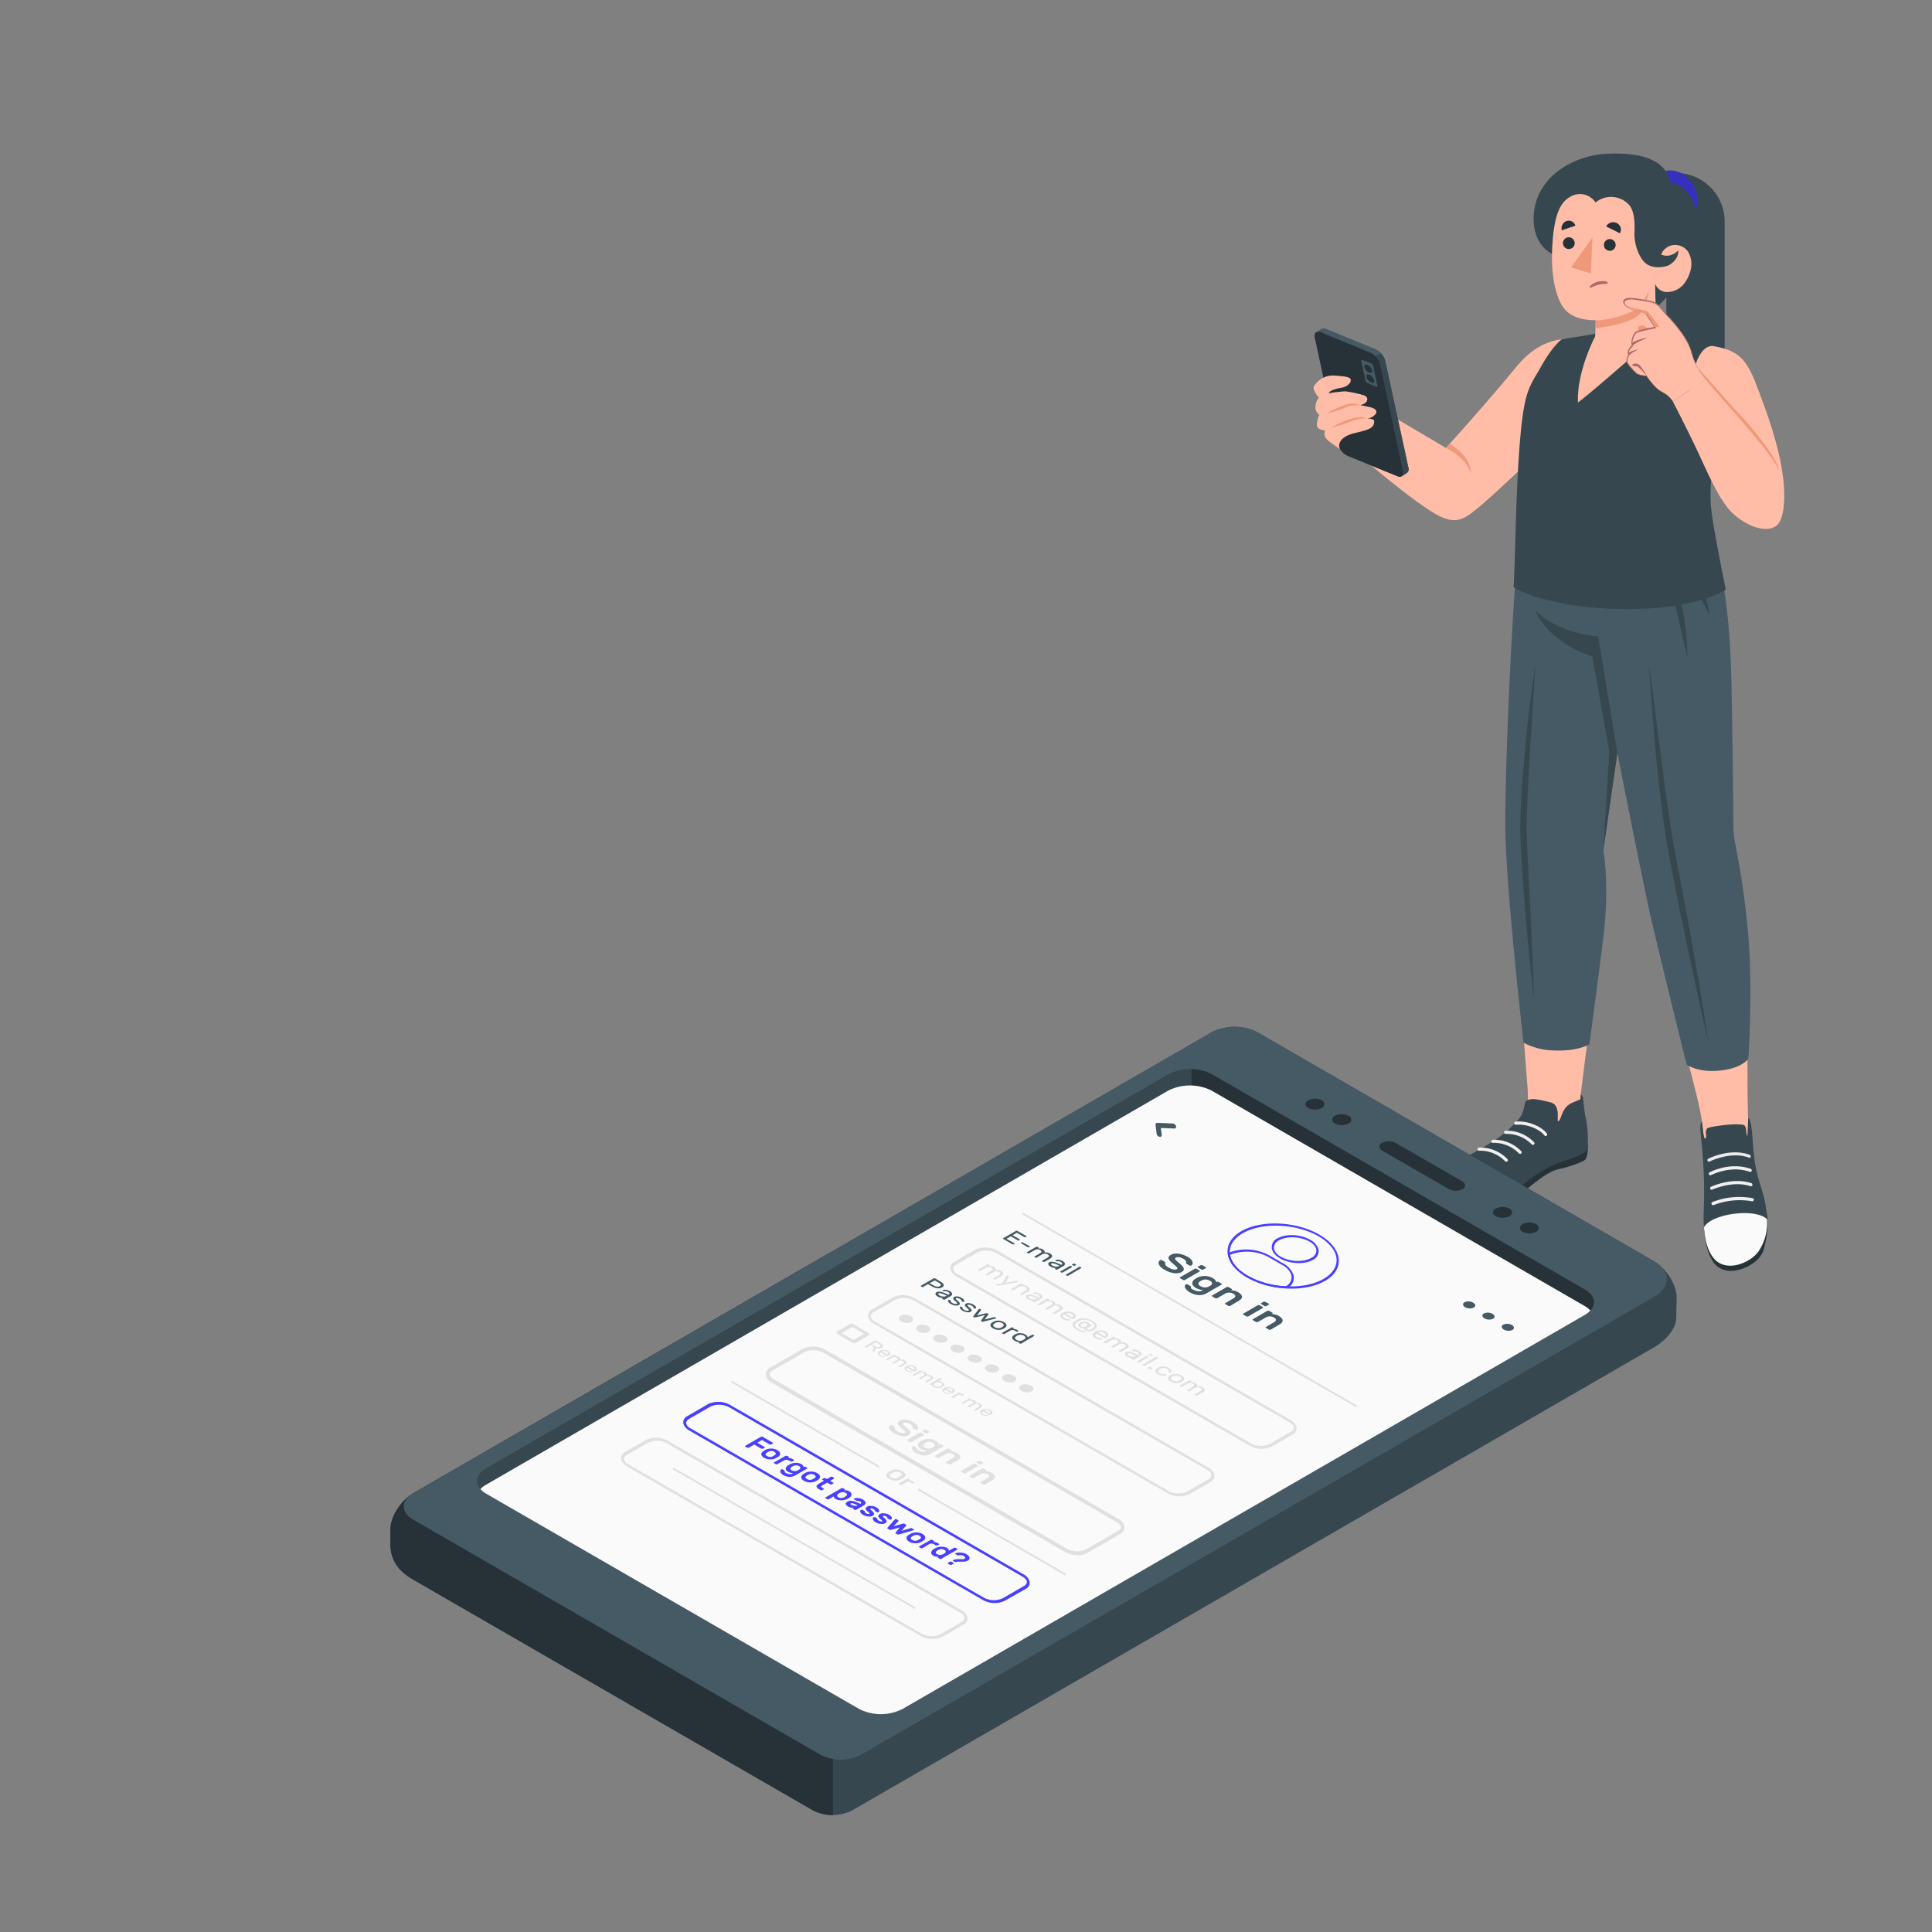 <svg xmlns="http://www.w3.org/2000/svg" viewBox="0 0 500 500"><rect x="0" y="0" width="500" height="500" fill="#808080" stroke="none"/><g id="freepik--Character--inject-40"><g id="freepik--character--inject-40"><g id="freepik--Arm--inject-40"><path d="M407.77,87.64c-5.85-.23-10.7,1.66-15.28,7.22-4.91,6-11,13-18.28,21.07l-15.64-9.25-7.66,10.43s15.8,13.74,21.92,16.6c4.58,2.14,6.61.27,10.54-3,4.37-3.65,17.46-16.23,17.46-16.23Z" style="fill:#ffbda7"></path><path d="M374.21,115.93c3.46,1.81,5.87,4,6.42,6.85.15-4.49-4.24-7.15-5.47-7.92Z" style="fill:#f0997a"></path><g id="freepik--Tablet--inject-40"><path d="M340.68,86h0l1.3-.87h0a1.36,1.36,0,0,1,1.23,0l12.75,5.22a4.7,4.7,0,0,1,2.54,3l6,27.63a1.24,1.24,0,0,1-.34,1.34h0l-1.34.9h0a1.37,1.37,0,0,1-1.24,0L348.78,118a4.7,4.7,0,0,1-2.54-3l-6-27.64C340.14,86.68,340.31,86.2,340.68,86Z" style="fill:#455a64"></path><path d="M355.94,92.15a4.62,4.62,0,0,1,1.24,2.13l6,27.62a1.28,1.28,0,0,1-.3,1.32l1.27-.84v0a1.22,1.22,0,0,0,.34-1.33l-6-27.64a4.46,4.46,0,0,0-1.14-2Z" style="fill:#37474f"></path><path d="M363.13,121.91l-5.95-27.64a4.75,4.75,0,0,0-2.54-3L341.88,86c-1.14-.47-1.86.14-1.6,1.34,1.17,5.44,4.79,22.21,6,27.64a4.7,4.7,0,0,0,2.54,3l12.75,5.22C362.67,123.72,363.39,123.12,363.13,121.91Z" style="fill:#263238"></path><path d="M356.48,99.83l-1.11-5.17a.88.88,0,0,0-.48-.57l-2.31-.94c-.21-.09-.35,0-.3.25l1.12,5.17a.9.9,0,0,0,.47.57l2.31.94C356.4,100.17,356.53,100.06,356.48,99.83Z" style="fill:#455a64"></path><path d="M355.11,95.83a2.23,2.23,0,0,0-1.22-1.4c-.55-.23-.91,0-.79.58a2.27,2.27,0,0,0,1.22,1.41C354.87,96.64,355.23,96.38,355.11,95.83Z" style="fill:#263238"></path><path d="M355.64,98.44A2.27,2.27,0,0,0,354.42,97c-.55-.22-.91,0-.79.59a2.23,2.23,0,0,0,1.22,1.4C355.4,99.25,355.76,99,355.64,98.44Z" style="fill:#263238"></path><path d="M340.84,102.31c-1.2-1.87-1.06-2.1-.32-3a5.71,5.71,0,0,1,4.75-2.12c1.58.13,3.19.18,4,.65s0,2.14-2.08,2.5c-3.29.56-3.32,1.45-3.32,1.45a39.85,39.85,0,0,1,4.24-.52,29.59,29.59,0,0,1,4.74,1c1.36.29,1.54,2.08-.82,2.56l2.5.54c1.75.37,2.3,1.34.86,2.36a2.65,2.65,0,0,1-1.63.52s1.88.09,1.88.72c0,1.79-1.17,2.2-5,3.1-3.67.86-4.51,2.77-3.87,4.15,0,0-1.41-.92-2.66-1.89-.91-.7-1.68-1.48-1.17-2.94,0,0-2.07-.07-2.13-1.36a6.61,6.61,0,0,1,.64-2.71,2.26,2.26,0,0,1-1-2.18,3.68,3.68,0,0,1,.87-2.2Z" style="fill:#ffbda7"></path><path d="M352,104.82a11.1,11.1,0,0,0-2.27-.37,7.37,7.37,0,0,0-2.25.58,26.84,26.84,0,0,0-4.1,1.93,26.39,26.39,0,0,0,4.33-1.3,11.08,11.08,0,0,1,2.06-.69C350.47,104.89,351.26,104.92,352,104.82Z" style="fill:#f0997a"></path><path d="M353.74,108.23a5,5,0,0,0-2.47-.21,13.52,13.52,0,0,0-2.39.62,22.93,22.93,0,0,0-4.43,2.08,48.24,48.24,0,0,0,4.65-1.45A12.79,12.79,0,0,1,353.74,108.23Z" style="fill:#f0997a"></path></g></g><g id="freepik--Bottom--inject-40"><path d="M452.43,290.31c-.4-12.09.15-19.52-.8-37.25h0c-.08-4.54-.25-9.41-.55-13.73-1-14.55-3.27-19.52-3.48-22.33,0,0-.38-22.63-1.33-54.46-.45-15-4.79-19.51-8.26-27.46H395.9c-4.61,19.61-5,62.38-4.87,82.59.07,10.31,4.23,62.73,4.31,64,.29,4.49-.1,6.27-1.86,8.16-3.69,4-9.05,7.73-13.67,11.19.67,1.77,6.23,1.7,9,.36a71.57,71.57,0,0,0,10.27-6.55c3.8-2.82,9.72-5.25,9.78-9.53a4.4,4.4,0,0,1,.13-.76c.07-2.5,4.84-36.5,5.32-45.06.42-7.35-.48-19.84-.48-19.84l4.75-31.17s2.93,18.43,5.89,31c2.41,10.24,6.38,27.71,9.09,40.31h0c2.61,14.52,6.44,24.85,7.1,32.12.2,1.73,2.16,18.76,3,22.66s9.32,4,9.86-2.71C453.84,307.39,452.5,292.46,452.43,290.31Z" style="fill:#ffbda7"></path><path d="M371.93,305.54a3.71,3.71,0,0,0,.65,3.71c1.46,1.28,5.77,3.42,11.5,2.74s8.85-2.41,11.16-4.31,5.54-4.56,8.14-5.1c2.41-.5,6.09-1.74,6.87-2.47s.71-4,.71-4Z" style="fill:#263238"></path><path d="M409.1,283.33s.43,0,.57.78.33,3.56.69,5.06a26.89,26.89,0,0,1,.48,8c-.34,1.69-5.33,3-7.85,3.93a31.85,31.85,0,0,0-8.16,5,23.6,23.6,0,0,1-12.13,4.37c-5.69,0-9.36-1.56-10.48-3.62-1.38-2.54-.26-4,6.32-7,1.24-.56,5.62-3.09,7.11-4a34.27,34.27,0,0,0,4.49-3.26,26.7,26.7,0,0,0,2-2,9.08,9.08,0,0,0,1.68-2.09c.07-.18.13-.38.19-.56a9,9,0,0,0,.45-1.53c.11-.54.18-1.33.7-1.65a4.35,4.35,0,0,1,2.35-.25A17.68,17.68,0,0,1,400,285c1,.23,2.08.33,2.64,1.24a4.7,4.7,0,0,1,.51,2.37c0,.38,0,.77,0,1.15,0,.16-.07.46.16.39s.47-.63.55-.82c.19-.43.31-.88.51-1.3a6.66,6.66,0,0,1,.83-1.38,4.88,4.88,0,0,1,2-1.39c.73-.32,1.78-.74,1.78-.74S409.06,283.65,409.1,283.33Z" style="fill:#37474f"></path><path d="M377.48,300.44c8.23.65,10.77,5.77,11.09,8.92a19.31,19.31,0,0,1-5.87,1.17c-5.69,0-9.59-1.56-10.71-3.62C370.69,304.51,371.61,302.59,377.48,300.44Z" style="fill:#fafafa"></path><path d="M389.83,300.65a.42.42,0,0,0,.26-.08.41.41,0,0,0,.06-.57,9.69,9.69,0,0,0-7.42-3,.4.4,0,1,0,.08.8,9,9,0,0,1,6.71,2.72A.39.39,0,0,0,389.83,300.65Z" style="fill:#f0f0f0"></path><path d="M393.4,298.62a.42.42,0,0,0,.26-.08.41.41,0,0,0,.06-.57,9.65,9.65,0,0,0-7.42-3,.4.4,0,0,0-.36.44.4.4,0,0,0,.44.36,9,9,0,0,1,6.71,2.72A.4.4,0,0,0,393.4,298.62Z" style="fill:#f0f0f0"></path><path d="M396.72,296.3a.38.38,0,0,0,.25-.09.41.41,0,0,0,.07-.57,9.74,9.74,0,0,0-7.43-3,.41.41,0,0,0-.36.44.41.41,0,0,0,.44.37,9,9,0,0,1,6.72,2.72A.4.4,0,0,0,396.72,296.3Z" style="fill:#f0f0f0"></path><path d="M400,294a.38.38,0,0,0,.25-.09.4.4,0,0,0,.08-.56c-1.56-2-5.11-3.36-8.11-3.07a.4.4,0,0,0-.36.44.41.41,0,0,0,.44.37c2.7-.27,6,1,7.39,2.75A.41.41,0,0,0,400,294Z" style="fill:#f0f0f0"></path><path d="M441,317.6c.23,3.89.83,6.46,2.21,8.74s4,3,6.62,2.33,6-2.45,6.77-5.8,1.19-5.66.59-9.26Z" style="fill:#263238"></path><path d="M452.4,289.45c1.09.08,1,5.3,1.66,10.53.68,5.6,2.35,7.92,2.95,12.51.68,5.25-.19,7.59-2,10.77s-8.35,6.28-11.56,1.74c-2.61-3.71-2.72-7.82-2.48-13.05a118.45,118.45,0,0,0-.35-13.28c-.22-3.93-1.09-7.89-.14-8.33.07.58.14,1.31.22,1.88a9.32,9.32,0,0,0,.35,2.09c.11.29.35.6.45.12a3.16,3.16,0,0,0,0-1c-.16-1.45.57-1.57,1-1.68a47.69,47.69,0,0,1,5-.71c.83-.06,3.69-.19,4.06.29a3.14,3.14,0,0,1,.37,1.51c.09.79.28,1.37.3,1.12C452.26,293.43,452.42,289.78,452.4,289.45Z" style="fill:#37474f"></path><path d="M457.31,315.53a13.09,13.09,0,0,1-2,8c-1.84,3.17-8.87,6.29-12.08,1.75-1.6-2.26-2-4.94-2.24-7.66C442.88,314.09,454.28,312.55,457.31,315.53Z" style="fill:#fafafa"></path><path d="M443.32,311.89a.37.37,0,0,0,.14,0,18.52,18.52,0,0,1,10-1,.41.41,0,0,0,.18-.79,19,19,0,0,0-10.49,1,.39.39,0,0,0-.19.53A.4.4,0,0,0,443.32,311.89Z" style="fill:#f0f0f0"></path><path d="M453.17,307a.41.41,0,0,0,.09-.79c-4.87-1.64-10.27.83-10.47.94a.4.4,0,1,0,.37.71s5.31-2.42,9.84-.88A.52.52,0,0,0,453.17,307Z" style="fill:#f0f0f0"></path><path d="M453,303.29a.41.41,0,0,0,.34-.27.4.4,0,0,0-.24-.51c-5.36-1.92-10.48.79-10.67.9a.39.39,0,0,0-.14.55.4.4,0,0,0,.55.14c.05,0,5-2.62,10-.83A.55.55,0,0,0,453,303.29Z" style="fill:#f0f0f0"></path><path d="M452.74,299.66a.4.4,0,0,0,.33-.26.41.41,0,0,0-.23-.52c-5-1.88-10.54.89-10.75,1a.4.4,0,1,0,.4.69c.05,0,5.4-2.7,10.06-1A.42.42,0,0,0,452.74,299.66Z" style="fill:#ebebeb"></path><path d="M442.23,135.08c2.22,10.44,5.39,16.31,5.89,42.79s.41,33.88.51,37.07,2,8.9,3.6,24.63.23,34.46.23,34.46-1.66,2.53-7.67,3.06c-5.55.5-8.29-1.58-8.29-1.58s-7.61-30.62-9.71-40.09-8.22-40.61-8.22-40.61l-3.63,25.25s1.7,8.68,0,22.47-3.61,27.74-3.61,27.74-3.1,1.94-9.58,1.57a17.29,17.29,0,0,1-7.47-2s-4.71-41-4.71-56.65,1.55-54.46,3.87-78.15Z" style="fill:#455a64"></path><path d="M397.36,157.93c2.36,6.46,10.93,11,14.7,11.88l4.43,24.66-1.55,25.59,3.63-25.25-4.95-30.06S403.17,164,397.36,157.93Zm35.75-3.15c.62,2.54,1.18,5.09,1.77,7.64s1.17,5.11,1.8,7.68a51,51,0,0,0-.52-7.91c-.34-2.62-.83-5.21-1.43-7.79a69.08,69.08,0,0,0-2.26-7.6,37.11,37.11,0,0,0-3.39-7.18c.79,2.53,1.49,5,2.15,7.57S432.52,152.24,433.11,154.78Zm4.44-4.88c.85,1.53,1.66,3.08,2.48,4.63l2.4,4.73a21.08,21.08,0,0,0-1.21-5.25A33.8,33.8,0,0,0,439,149.1a38.85,38.85,0,0,0-2.9-4.51,27.81,27.81,0,0,0-3.58-4c.78,1.62,1.64,3.17,2.49,4.71S436.73,148.36,437.55,149.9Zm-3.93,71.37c-1.5-8.1-2.58-16.28-3.64-24.47s-2.05-16.4-3.19-24.6c.5,8.26,1.09,16.51,1.91,24.74s1.8,16.47,3.29,24.63,3.19,16.23,4.89,24.33,3.46,16.16,5.35,24.22q-1.87-12.27-4.07-24.47C436.72,237.51,435.17,229.36,433.62,221.27ZM396,193.76l1.35-21.56c-1.11,7.12-2,14.28-2.64,21.46s-1.26,14.35-1.28,21.63c.24,7.25.79,14.41,1.38,21.6s1.31,14.35,2.15,21.51q-.3-10.81-.85-21.6L395.57,226c-.18-3.59-.4-7.19-.47-10.75s.15-7.15.32-10.74S395.81,197.35,396,193.76Z" style="fill:#37474f"></path></g><g id="freepik--Top--inject-40"><path d="M446.34,97.53h0a15.09,15.09,0,0,1-15.09-15.09V44.77h2.51a12.59,12.59,0,0,1,12.58,12.59Z" style="fill:#37474f"></path><path d="M438.9,49.51a9.13,9.13,0,0,1,.41,1.92,5.31,5.31,0,0,1,0,1.26,4.25,4.25,0,0,1-4.14,3.43,6.45,6.45,0,0,1-5-2.67c-1.62-2.06-4-6.92-.89-8.65a6.39,6.39,0,0,1,6.66.55A8.13,8.13,0,0,1,438.9,49.51Z" style="fill:#4940FF"></path><path d="M438.9,49.51a9.13,9.13,0,0,1,.41,1.92,5.31,5.31,0,0,1,0,1.26,4.25,4.25,0,0,1-4.14,3.43,6.45,6.45,0,0,1-5-2.67c-1.62-2.06-4-6.92-.89-8.65a6.39,6.39,0,0,1,6.66.55A8.13,8.13,0,0,1,438.9,49.51Z" style="opacity:0.25"></path><path d="M446.63,152.62c-1.63-8.23-3.8-18.87-3.92-22.83-.27-8.28,1.72-14.55,2.41-19.2,1.51-10.12.4-19.07-2-21.06,0,0-6.86-1.58-9.1-2-1.79-.32-3.16-.53-5.5-1.1a33.52,33.52,0,0,0-12.1-.77c-1.09.11-3.81.84-6.93,1.3l-5.24.81s-2.23,1.37-5.59,7.38c-2.57,4.59-3.91,5.46-5,15.8-1.45,14.34-1.41,33.33-1.95,41C402.15,158.29,433.25,160.41,446.63,152.62Z" style="fill:#37474f"></path><g id="freepik--Head--inject-40"><path d="M402.86,66.06l-1.23-.38c-5.54-3-5.27-10.2-3.92-14,3-8.41,12.1-11.56,17.72-11.87,10.67-.58,15.88,2.17,17,7.7,1.44-.12,3.43,1,4.63,2.67,2.62,3.57,5.74,16-8.09,29.14Z" style="fill:#37474f"></path><path d="M430.87,75.55a5.64,5.64,0,0,0,5.19-2.43c2.17-3.17,2-6.18.74-8.06a4,4,0,0,0-5.24-1.14c-1.79,1.22-1.71,2.17-1.82,3.63s-3.32,1.31-4.16-3.88c-.79-4.85-.57-9.07-3-11.18-3.69-3.14-8.3-2.06-9.64-.06A4.83,4.83,0,0,0,406.26,51c-2.33,1.37-4.15,4.23-4.57,13.51-.34,7.52,1.23,13.9,3.9,16.18,1.55,1.32,3.83,2.17,7.37,2.19l-.13,4.16s-4.79,9-4.46,17.12c0,0,1.95-1.35,10.74-9C425,90.05,428.66,87,428.66,87l-.32-13.53A3.47,3.47,0,0,0,430.87,75.55Z" style="fill:#ffbda7"></path><path d="M404.19,59.6l3.52-1.19a1.78,1.78,0,0,0-2.3-1.2A2,2,0,0,0,404.19,59.6Z" style="fill:#263238"></path><path d="M415.67,58.6l3.57,1.77a1.91,1.91,0,0,0-.83-2.65A2.09,2.09,0,0,0,415.67,58.6Z" style="fill:#263238"></path><path d="M418.13,63.39a1.52,1.52,0,1,1-1.52-1.52A1.52,1.52,0,0,1,418.13,63.39Z" style="fill:#263238"></path><path d="M407.53,62.93A1.52,1.52,0,1,1,406,61.41,1.52,1.52,0,0,1,407.53,62.93Z" style="fill:#263238"></path><path d="M421.69,53.12c.83,1.06,1.44,2.8,1.32,6.6a12.4,12.4,0,0,0,1.12,5.93c.93,1.92,1.89,3.07,3.94,3.42a7.48,7.48,0,0,0,3.7-.37c.73-.34,2.77-1.78,2.53-3.89a4.49,4.49,0,0,1-1.5,1.06,4.28,4.28,0,0,1-1.36.32A4.12,4.12,0,0,1,428,64.26c-1.38-2.05-1.29-4.8-1.71-7.14-.54-3-1.05-5.49-3.74-7-3.18-1.75-8.91-1-9.6,2.27A6.3,6.3,0,0,1,421.69,53.12Z" style="fill:#37474f"></path><polygon points="412.12 61.47 411.72 70.78 406.57 69.21 412.12 61.47" style="fill:#f0997a"></polygon><path d="M416,73a2.38,2.38,0,0,0-1.21-.24,6,6,0,0,0-1.26.16,3.82,3.82,0,0,0-1.87,1,.69.69,0,0,0-.23.33c-.06.26.18.25.37.17s.24-.13.36-.19l.56-.22a6.05,6.05,0,0,1,1.09-.36,6.68,6.68,0,0,1,1.08-.15h.58c.2,0,.47,0,.58-.19A.23.23,0,0,0,416,73Z" style="fill:#b16668"></path><path d="M413,82.92a24.89,24.89,0,0,0,9.41-2.37c2.52-1.3,3.06-2.9,4.31-5.27,0,0-.63,5-3.13,6.65-3.79,2.47-10.65,3-10.65,3Z" style="fill:#f0997a"></path></g><g id="freepik--Hand--inject-40"><path d="M443.16,89.53c6.53,1.09,8.72,3.11,11.42,10.17,2.61,6.83,8.64,22.21,6.85,32.53-1.09,6.3-17-9.52-17-9.52l-7.6-17.54S437.66,89.53,443.16,89.53Z" style="fill:#ffbda7"></path><path d="M438.75,94.47a46,46,0,0,0-1.9,10.7l7.6,17.54s2.29,2.27,5.19,4.75l10.8-5.59c-.15-2.68-6.31-10.5-10.12-14.5C447.5,104.41,441.69,97.59,438.75,94.47Z" style="fill:#f0997a"></path><path d="M441.35,98.18a19.9,19.9,0,0,1-3.58-7c-.73-2.94-3-5.65-3.84-6.77s-2.5-2.76-3.8-4.32-1.69-2-3.56-2.32C424,77.38,422,77,421,77.28s-1,1-.1,1.86,2.72,1.11,3.29,1.29,1.83.71,1.83.71l2.38,3.51a35.22,35.22,0,0,0-4.83,1.18c-.8.43-1.47,2.48-1.13,3.61a2.18,2.18,0,0,0-.9,2.46s-.9,1.18-.28,2.15a16.14,16.14,0,0,0,2.4,2.67,6.68,6.68,0,0,0,2.44.53,17.8,17.8,0,0,0,3.05,3.54c1.38,1,2.29,1,3.81,3.11Z" style="fill:#ffbda7"></path><path d="M426.55,85c-1-.41-1.17-1.05-2.07-.71s-.56,1.37-.56,1.37Z" style="fill:#f0997a"></path><path d="M422.44,89.53a9.2,9.2,0,0,1,2-1.27c.66-.32,2-.81,2-.81a10.26,10.26,0,0,0-2.81.66,7.84,7.84,0,0,0-1.32.67,2.7,2.7,0,0,0,.09.66Z" style="fill:#b16668"></path><path d="M422.31,90.89a7.2,7.2,0,0,0-.93.47,2.8,2.8,0,0,0,.16.65,8.05,8.05,0,0,1,2.54-1.58A7.79,7.79,0,0,0,422.31,90.89Z" style="fill:#b16668"></path><path d="M426.43,97.78a19.11,19.11,0,0,0-2-3.18,1.45,1.45,0,0,0-2-.19c-.26.39,1.05.34,1.44.51A12.32,12.32,0,0,1,426.43,97.78Z" style="fill:#b16668"></path><path d="M429.47,84.55s-.74-1-2.06-2.71-1.24-1.41-2.53-1.67-3.72-.68-4.38-1.46a3.41,3.41,0,0,0,.37.43c.85.87,2.72,1.11,3.29,1.29s1.83.71,1.83.71l2.44,3.61Z" style="fill:#f0997a"></path><path d="M441.35,98.18c4.32,5.21,16,17.74,18.65,22.72,1.86,3.45,2.33,11.47.43,14.38s-7.33,1.69-11.73-2.17c-3.8-3.34-7-11.36-9.71-17.06s-6.06-12.15-6.06-12.15Z" style="fill:#ffbda7"></path><path d="M438.78,94a14.49,14.49,0,0,1-.84-2.31,12.89,12.89,0,0,0-.79-2.34,22.7,22.7,0,0,0-2.63-4.19,35,35,0,0,0-3.2-3.77c-.56-.61-1.08-1.23-1.61-1.87a4.29,4.29,0,0,0-2-1.5,21.4,21.4,0,0,0-2.43-.5c-.82-.14-1.63-.28-2.45-.37a8.71,8.71,0,0,0-1.25-.05,2.14,2.14,0,0,0-1.23.39.73.73,0,0,0-.27.65,1.44,1.44,0,0,0,.26.62,3,3,0,0,0,.92.88,7.54,7.54,0,0,0,2.36.82,11.77,11.77,0,0,1,2.26.82l2.27,3.32c-1.4.28-2.81.56-4.2,1a3,3,0,0,0-.53.22,1.56,1.56,0,0,0-.43.42,4.23,4.23,0,0,0-.51,1,4,4,0,0,0-.18,2.19,2.75,2.75,0,0,0-.88,1.09,1.93,1.93,0,0,0-.15.72,2,2,0,0,0,.13.68,2.14,2.14,0,0,0-.36,2,9.83,9.83,0,0,0,1.31,1.68l.74.75A2.62,2.62,0,0,0,424,97a8.6,8.6,0,0,0,2.07.33c.45.66.93,1.29,1.44,1.9a9.29,9.29,0,0,0,1.74,1.69c.65.47,1.41.78,2.06,1.25a7.63,7.63,0,0,1,1.65,1.75,7.42,7.42,0,0,0-1.63-1.77c-.65-.49-1.4-.81-2.05-1.29a9.32,9.32,0,0,1-1.69-1.69,22.53,22.53,0,0,1-1.43-1.94l0,0h0a8.29,8.29,0,0,1-2.05-.34,2.23,2.23,0,0,1-.81-.61c-.25-.24-.49-.49-.73-.75a9.48,9.48,0,0,1-1.27-1.64,2,2,0,0,1,.37-1.89l0,0,0,0a1.84,1.84,0,0,1-.12-.66,1.8,1.8,0,0,1,.14-.65,2.57,2.57,0,0,1,.86-1l0,0,0-.07a3.76,3.76,0,0,1,.19-2.14c.25-.67.6-1.39,1.35-1.53,1.41-.42,2.89-.69,4.35-1l.17,0-.1-.14-2.37-3.52,0,0h0a13.61,13.61,0,0,0-2.34-.85,7.66,7.66,0,0,1-2.29-.78,2.73,2.73,0,0,1-.85-.81c-.23-.31-.34-.73,0-1a3.37,3.37,0,0,1,2.3-.29c.82.08,1.63.22,2.44.35a21,21,0,0,1,2.41.48,4.12,4.12,0,0,1,1.9,1.44c.52.62,1.06,1.26,1.62,1.86a36.82,36.82,0,0,1,3.21,3.74A23.07,23.07,0,0,1,437,89.37a12.53,12.53,0,0,1,.82,2.32,14.07,14.07,0,0,0,.88,2.31,26.63,26.63,0,0,0,2.62,4.18A27.87,27.87,0,0,1,438.78,94Z" style="fill:#b16668"></path></g></g></g></g><g id="freepik--Device--inject-40"><g id="freepik--device--inject-40"><g id="freepik--Mobile--inject-40"><path d="M106.93,408.8l103,59.45a11.1,11.1,0,0,0,10.75.2L428,348.73c2.28-1.32,5.85-4.28,5.83-7.94,0-2,.08-4,.08-5,0-3.32-2.64-7.53-5.91-9.42L325.41,267.14a13.11,13.11,0,0,0-11.83,0L106.93,386.45c-3.27,1.89-5.92,6.1-5.92,9.42,0,.26,0,3.48,0,3.79C101.06,404.25,103.92,407.06,106.93,408.8Z" style="fill:#37474f"></path><path d="M209.92,468.25l-103-59.45c-2.67-1.54-5.87-4-5.87-9.14,0-.86,0-3.18,0-3.79,0-3.32,2.65-7.53,5.92-9.42l108.6-62.7v146A11,11,0,0,1,209.92,468.25Z" style="fill:#263238"></path><path d="M212.37,454.15a11.54,11.54,0,0,0,10.43,0l205.25-118.5c4.41-2.54,4.41-6.71,0-9.26L325.42,267.14a13.11,13.11,0,0,0-11.83,0L106.94,386.45c-3.26,1.88-3.26,4.95,0,6.83Z" style="fill:#455a64"></path><path d="M222.34,442.22a12.43,12.43,0,0,0,11.24,0l176.61-102c3.1-1.8,3.1-4.7,0-6.5L313.64,278a12.5,12.5,0,0,0-11.24,0L125.79,380c-3.09,1.78-3.09,4.7,0,6.49Z" style="fill:#37474f"></path><path d="M308.36,276.71a11.4,11.4,0,0,1,5.28,1.32l96.55,55.73c3.1,1.8,3.1,4.7,0,6.5l-19.14,11-82.69-52.8Z" style="fill:#263238"></path><path d="M374.9,307.7l-17.11-9.88c-1-.59-1.08-1.52-.12-2.07a4,4,0,0,1,3.58.07l17.11,9.87c1,.59,1.08,1.52.12,2.07A3.93,3.93,0,0,1,374.9,307.7Z" style="fill:#263238"></path><path d="M345.51,290.76a1.06,1.06,0,0,1,0-2,3.79,3.79,0,0,1,3.47,0,1.05,1.05,0,0,1,0,2A3.85,3.85,0,0,1,345.51,290.76Z" style="fill:#263238"></path><path d="M338.58,286.75a1.05,1.05,0,0,1,0-2,3.79,3.79,0,0,1,3.47,0,1.06,1.06,0,0,1,0,2A3.86,3.86,0,0,1,338.58,286.75Z" style="fill:#263238"></path><path d="M394.07,318.79a1.06,1.06,0,0,1,0-2,3.86,3.86,0,0,1,3.47,0,1.07,1.07,0,0,1,0,2A3.86,3.86,0,0,1,394.07,318.79Z" style="fill:#263238"></path><path d="M387.13,314.78c-1-.56-1-1.45,0-2a3.82,3.82,0,0,1,3.47,0,1.06,1.06,0,0,1,0,2A3.86,3.86,0,0,1,387.13,314.78Z" style="fill:#263238"></path></g><g id="freepik--window--inject-40"><path d="M302.33,282.25a12.52,12.52,0,0,1,11.25,0L410.12,338a6,6,0,0,1,1.47,1.18,6.26,6.26,0,0,1-1.4,1.1l-176.61,102a12.43,12.43,0,0,1-11.24,0l-96.55-55.73a5.84,5.84,0,0,1-1.45-1.17,5.49,5.49,0,0,1,1.39-1.1Z" style="fill:#fafafa"></path><g id="freepik--window--inject-40"><path d="M299.52,293.84a.94.94,0,0,1-.18-.41l-.29-2.32a.44.44,0,0,1,.48-.52l4,.17a1,1,0,0,1,.82.68.44.44,0,0,1-.45.62l-3.47-.14.22,1.78a.45.45,0,0,1-.59.5A1,1,0,0,1,299.52,293.84Z" style="fill:#455a64"></path><path d="M381.39,338.4a2.44,2.44,0,0,1-2.21-.09c-.66-.38-.73-.95-.16-1.28a2.46,2.46,0,0,1,2.22.09C381.89,337.5,382,338.07,381.39,338.4Z" style="fill:#455a64"></path><path d="M386.41,341.29a2.46,2.46,0,0,1-2.22-.09c-.66-.38-.73-.95-.16-1.28a2.49,2.49,0,0,1,2.22.1C386.9,340.39,387,341,386.41,341.29Z" style="fill:#455a64"></path><path d="M391.42,344.19a2.49,2.49,0,0,1-2.22-.09c-.66-.38-.73-1-.16-1.28a2.46,2.46,0,0,1,2.22.09C391.91,343.29,392,343.86,391.42,344.19Z" style="fill:#455a64"></path><path d="M319.16,327.63a6.93,6.93,0,0,1-1.32-2.59c-.61-2.47.62-4.8,3.38-6.39,5.16-3,14.21-2.6,20.18.85,2.67,1.54,4.42,3.52,4.93,5.58.61,2.47-.62,4.8-3.38,6.4-5.16,3-14.21,2.59-20.18-.85A12.63,12.63,0,0,1,319.16,327.63Zm25.43-4.89a11.57,11.57,0,0,0-3.35-2.78c-5.79-3.34-14.59-3.7-19.62-.8-2.6,1.51-3.77,3.67-3.21,5.93.45,1.85,2.06,3.65,4.52,5.07,5.79,3.35,14.59,3.71,19.62.81,2.61-1.51,3.78-3.67,3.22-5.93A6.08,6.08,0,0,0,344.59,322.74Z" style="fill:#4940FF"></path><path d="M319.16,327.64a6.63,6.63,0,0,1-1.42-3.14.21.21,0,0,1,.1-.21l.31-.14a12.55,12.55,0,0,1,10.4.77l3.46,2a5.56,5.56,0,0,1,2.72,3,3,3,0,0,1-1.31,3.33l-.24.17a.15.15,0,0,1-.13,0,23,23,0,0,1-10.28-2.83h0A12.66,12.66,0,0,1,319.16,327.64Zm-.82-2.88c.34,2,2,3.89,4.59,5.4h0a22.44,22.44,0,0,0,9.87,2.74l.19-.14a2.6,2.6,0,0,0,1.18-2.86,4.71,4.71,0,0,0-2.32-2.52l-3.46-2a11.91,11.91,0,0,0-9.87-.7Z" style="fill:#4940FF"></path><path d="M329.76,324.4a3.12,3.12,0,0,1-.58-1.15,2.46,2.46,0,0,1,1.43-2.76c2.16-1.25,5.95-1.09,8.45.36a4.24,4.24,0,0,1,2.15,2.44,2.47,2.47,0,0,1-1.44,2.76c-2.16,1.25-5.95,1.09-8.45-.36A5.69,5.69,0,0,1,329.76,324.4Zm10.44-2a4.35,4.35,0,0,0-1.3-1.08C336.58,320,333,319.83,331,321a2.11,2.11,0,0,0-1.27,2.3,3.43,3.43,0,0,0,1.74,1.93c2.33,1.34,5.86,1.48,7.89.31a2.09,2.09,0,0,0,1.27-2.29A2.27,2.27,0,0,0,340.2,322.39Z" style="fill:#4940FF"></path><path d="M307.18,325.16a4.26,4.26,0,0,1,1,.73,1.81,1.81,0,0,1,.43.68.77.77,0,0,1,0,.56.85.85,0,0,1-.31.39.36.36,0,0,1-.24.05.48.48,0,0,1-.24-.07l-.66-.38a.4.4,0,0,1-.19-.17.29.29,0,0,1,0-.16.6.6,0,0,0-.07-.46,1.91,1.91,0,0,0-.7-.58,4.9,4.9,0,0,0-.52-.24,2.65,2.65,0,0,0-.51-.15,2,2,0,0,0-.47,0,.81.81,0,0,0-.37.11.4.4,0,0,0-.22.23.35.35,0,0,0,.1.29,2.93,2.93,0,0,0,.4.41c.18.17.42.37.7.6a7,7,0,0,1,.72.71,1.42,1.42,0,0,1,.33.59.62.62,0,0,1-.08.48,1.27,1.27,0,0,1-.46.42,2.55,2.55,0,0,1-.87.29,3.9,3.9,0,0,1-1.08,0,6.61,6.61,0,0,1-1.21-.29,6.9,6.9,0,0,1-1.27-.59,4.33,4.33,0,0,1-.9-.64,2.3,2.3,0,0,1-.54-.68.89.89,0,0,1-.09-.63.84.84,0,0,1,.4-.53.3.3,0,0,1,.22-.05.61.61,0,0,1,.25.07l.66.38c.11.07.17.12.19.17a.17.17,0,0,1,0,.17.79.79,0,0,0-.05.22.42.42,0,0,0,.06.25,1.74,1.74,0,0,0,.27.31,3.89,3.89,0,0,0,.55.38l.58.29a3.63,3.63,0,0,0,.58.2,2.62,2.62,0,0,0,.54.06.86.86,0,0,0,.43-.11c.12-.07.18-.15.16-.25a.69.69,0,0,0-.2-.34,5,5,0,0,0-.51-.48l-.73-.63a4.68,4.68,0,0,1-.59-.61,1.2,1.2,0,0,1-.25-.53.63.63,0,0,1,.12-.47,1.71,1.71,0,0,1,.52-.43,2.42,2.42,0,0,1,.86-.28,4.58,4.58,0,0,1,1.05,0,6.11,6.11,0,0,1,1.13.26A6.56,6.56,0,0,1,307.18,325.16Z" style="fill:#455a64"></path><path d="M312,327.92a.22.22,0,0,1,.12.14.15.15,0,0,1-.08.14l-.64.36a.41.41,0,0,1-.23.05.57.57,0,0,1-.24-.06l-.81-.47a.22.22,0,0,1-.12-.14c0-.06,0-.1.08-.14l.64-.36a.39.39,0,0,1,.23-.05.48.48,0,0,1,.24.07Zm-5.36,3.34a.41.41,0,0,1-.23.05.61.61,0,0,1-.25-.07l-.71-.41a.22.22,0,0,1-.12-.14c0-.06,0-.1.08-.14l3.8-2.19a.41.41,0,0,1,.23-.05.61.61,0,0,1,.25.07l.72.41a.24.24,0,0,1,.11.14c0,.06,0,.1-.08.14Z" style="fill:#455a64"></path><path d="M309,333.85a2.88,2.88,0,0,0,.46.2,2.36,2.36,0,0,0,.54.12,2.18,2.18,0,0,0,.57,0,1.33,1.33,0,0,0,.52-.17l.3-.18a2.43,2.43,0,0,1-.36,0,2.86,2.86,0,0,1-.45-.08,4.45,4.45,0,0,1-.53-.16,3.67,3.67,0,0,1-.57-.27,2.19,2.19,0,0,1-.69-.59,1.06,1.06,0,0,1-.23-.62,1,1,0,0,1,.19-.6,1.84,1.84,0,0,1,.55-.52l.27-.17.3-.16a3.73,3.73,0,0,1,.89-.31,4.48,4.48,0,0,1,1-.11,4.41,4.41,0,0,1,1.07.13,3.74,3.74,0,0,1,1,.4,2.73,2.73,0,0,1,.47.33,1.53,1.53,0,0,1,.28.31.74.74,0,0,1,.14.26.58.58,0,0,1,0,.2l.19-.1a.39.39,0,0,1,.23-.05.48.48,0,0,1,.24.07l.72.41c.07,0,.11.09.11.14a.12.12,0,0,1-.08.13l-3.83,2.21a3.65,3.65,0,0,1-2.12.5,5.35,5.35,0,0,1-2.26-.73,3.59,3.59,0,0,1-.78-.58,1.88,1.88,0,0,1-.42-.58.8.8,0,0,1-.06-.52.66.66,0,0,1,.28-.39.36.36,0,0,1,.22,0,.41.41,0,0,1,.25.07l.64.37c.09.05.14.1.15.17a1.24,1.24,0,0,1,0,.18.48.48,0,0,0,.1.32A2.15,2.15,0,0,0,309,333.85Zm2-2.49a2.23,2.23,0,0,0-.46.27q-.48.33-.39.66a1.07,1.07,0,0,0,.55.58,2.38,2.38,0,0,0,1,.31,2.09,2.09,0,0,0,1.05-.18,2,2,0,0,0,.32-.17,1.76,1.76,0,0,0,.3-.19.57.57,0,0,0,.3-.59,1,1,0,0,0-.53-.59,2.55,2.55,0,0,0-1-.32A2.25,2.25,0,0,0,311,331.36Z" style="fill:#455a64"></path><path d="M318.32,338a.41.41,0,0,1-.23,0,.43.43,0,0,1-.24-.06l-.72-.42a.2.2,0,0,1-.12-.14.14.14,0,0,1,.08-.13l2.08-1.2c.32-.19.5-.39.52-.6s-.16-.43-.52-.64a2.13,2.13,0,0,0-1.08-.29,2.17,2.17,0,0,0-1.07.29l-2.07,1.2a.41.41,0,0,1-.23,0,.49.49,0,0,1-.25-.06l-.72-.42a.19.19,0,0,1-.11-.14.12.12,0,0,1,.08-.13l3.8-2.2a.41.41,0,0,1,.23,0,.49.49,0,0,1,.25.06l.72.42a.24.24,0,0,1,.11.14.14.14,0,0,1-.08.13l-.19.11a5.07,5.07,0,0,1,.93.13,3.41,3.41,0,0,1,.92.37,2.56,2.56,0,0,1,.8.65.82.82,0,0,1,.21.6.93.93,0,0,1-.27.54,3.05,3.05,0,0,1-.64.48Z" style="fill:#455a64"></path><path d="M328.31,337.37a.22.22,0,0,1,.12.14.13.13,0,0,1-.08.13l-.64.37a.41.41,0,0,1-.23.05.61.61,0,0,1-.24-.07l-.81-.47a.2.2,0,0,1-.12-.14.14.14,0,0,1,.08-.13l.64-.37a.41.41,0,0,1,.23,0,.48.48,0,0,1,.24.06ZM323,340.71a.41.41,0,0,1-.23,0,.49.49,0,0,1-.25-.06l-.71-.42a.2.2,0,0,1-.12-.14.14.14,0,0,1,.08-.13l3.8-2.2a.45.45,0,0,1,.24,0,.48.48,0,0,1,.24.06l.72.42a.21.21,0,0,1,.11.14.12.12,0,0,1-.08.13Z" style="fill:#455a64"></path><path d="M328.85,344.11a.41.41,0,0,1-.23.05.49.49,0,0,1-.25-.07l-.71-.41a.22.22,0,0,1-.12-.14.12.12,0,0,1,.08-.13l2.07-1.2c.33-.19.5-.39.52-.61s-.15-.42-.51-.63a2.19,2.19,0,0,0-1.08-.29,2.07,2.07,0,0,0-1.07.29l-2.08,1.19a.33.33,0,0,1-.23,0,.48.48,0,0,1-.24-.06l-.72-.42a.19.19,0,0,1-.11-.14.12.12,0,0,1,.08-.13l3.8-2.2a.41.41,0,0,1,.23,0,.49.49,0,0,1,.25.06l.71.42a.2.2,0,0,1,.12.14.15.15,0,0,1-.08.13l-.19.11a4.25,4.25,0,0,1,.92.13,3.47,3.47,0,0,1,.93.37,2.7,2.7,0,0,1,.8.64.9.9,0,0,1,.21.6.91.91,0,0,1-.28.55,2.74,2.74,0,0,1-.63.48Z" style="fill:#455a64"></path><path d="M262.51,321.75a.18.18,0,0,1,.07.09.14.14,0,0,1-.05.09l-.19.1a.33.33,0,0,1-.15,0,.24.24,0,0,1-.15,0l-2.41-1.39a.16.16,0,0,1-.08-.09s0-.06.06-.09l3.34-1.93a.2.2,0,0,1,.14,0,.29.29,0,0,1,.16,0l2.36,1.36s.07.06.07.09,0,.06-.05.09l-.18.1a.19.19,0,0,1-.15,0,.24.24,0,0,1-.15,0l-2-1.13-1.09.63,1.82,1.06a.12.12,0,0,1,.08.09.09.09,0,0,1-.06.08l-.18.11a.3.3,0,0,1-.3,0l-1.83-1.05-1.13.65Z" style="fill:#455a64"></path><path d="M264.29,321.78a.09.09,0,0,1-.07-.09s0-.06,0-.08l.16-.09a.19.19,0,0,1,.15,0,.24.24,0,0,1,.15,0l1.76,1a.16.16,0,0,1,.08.09.11.11,0,0,1-.05.09l-.17.09a.17.17,0,0,1-.14,0,.27.27,0,0,1-.16,0Z" style="fill:#455a64"></path><path d="M268.67,323.09h.25l.28,0a1.35,1.35,0,0,1,.3.08,1.3,1.3,0,0,1,.32.15,1.42,1.42,0,0,1,.49.41.46.46,0,0,1,0,.41h.34l.35,0a1.61,1.61,0,0,1,.36.1,2.39,2.39,0,0,1,.37.17c.41.24.59.47.57.69s-.22.45-.58.66l-1.43.82a.24.24,0,0,1-.15,0,.29.29,0,0,1-.16,0l-.22-.13a.11.11,0,0,1-.07-.09.08.08,0,0,1,0-.08l1.38-.8c.27-.15.4-.3.41-.44s-.11-.28-.34-.41a1.38,1.38,0,0,0-.69-.19,1.34,1.34,0,0,0-.75.21l-1.42.82a.22.22,0,0,1-.14,0,.27.27,0,0,1-.16,0l-.22-.13s-.07-.05-.07-.08a.08.08,0,0,1,.05-.09l1.38-.8c.27-.15.4-.3.41-.44s-.11-.28-.34-.41a1.38,1.38,0,0,0-.69-.19,1.42,1.42,0,0,0-.75.21l-1.42.82a.33.33,0,0,1-.15,0l-.15,0-.22-.13a.16.16,0,0,1-.08-.09s0-.06.06-.09l2.41-1.39a.26.26,0,0,1,.14,0l.16,0,.22.13a.18.18,0,0,1,.07.09.1.1,0,0,1-.05.09Z" style="fill:#455a64"></path><path d="M271.51,326.7a1.41,1.41,0,0,1,.45-.15,2.35,2.35,0,0,1,.53,0,3.23,3.23,0,0,1,.57.12c.19.06.38.14.58.22l1,.42.06,0c.18-.1.24-.22.2-.35a.8.8,0,0,0-.37-.36,1.3,1.3,0,0,0-.48-.18,2,2,0,0,0-.42,0h-.14l-.13-.06-.18-.1s-.07-.06-.07-.1,0-.06.05-.08a1,1,0,0,1,.34-.07,2.43,2.43,0,0,1,.46,0l.52.12a2.81,2.81,0,0,1,.5.22,1.68,1.68,0,0,1,.43.33.76.76,0,0,1,.2.34.45.45,0,0,1-.07.33.87.87,0,0,1-.34.31l-1.58.91a.34.34,0,0,1-.3,0l-.22-.13a.12.12,0,0,1-.08-.09.09.09,0,0,1,.06-.08l.21-.12a1.93,1.93,0,0,1-.34,0,2.7,2.7,0,0,1-.39-.08,2.43,2.43,0,0,1-.38-.13,1.59,1.59,0,0,1-.32-.16,1.42,1.42,0,0,1-.37-.27.69.69,0,0,1-.18-.28.33.33,0,0,1,0-.26A.5.5,0,0,1,271.51,326.7Zm.81.8a1.82,1.82,0,0,0,.45.2,2.57,2.57,0,0,0,.47.08,1.61,1.61,0,0,0,.44,0,1.49,1.49,0,0,0,.37-.14l.13-.08-.8-.35a4.45,4.45,0,0,0-.76-.25.77.77,0,0,0-.52.05.2.2,0,0,0-.08.08.22.22,0,0,0,0,.12.33.33,0,0,0,.09.14A.91.91,0,0,0,272.32,327.5Z" style="fill:#455a64"></path><path d="M278.15,327.58a.17.17,0,0,1-.14,0,.25.25,0,0,1-.16,0l-.34-.19s-.07-.06-.07-.09a.08.08,0,0,1,.05-.09l.29-.17a.33.33,0,0,1,.15,0l.15,0,.34.2a.16.16,0,0,1,.08.09.1.1,0,0,1-.05.08ZM275,329.34a.26.26,0,0,1-.14,0,.42.42,0,0,1-.16,0l-.22-.13s-.07-.06-.07-.09,0-.06.05-.09l2.41-1.39a.3.3,0,0,1,.3,0l.22.12c.05,0,.07.06.07.09a.08.08,0,0,1-.05.09Z" style="fill:#455a64"></path><path d="M276.43,330.17a.32.32,0,0,1-.14,0,.42.42,0,0,1-.16,0l-.22-.13s-.07-.06-.07-.09,0-.06.05-.08l3.39-2a.34.34,0,0,1,.3,0l.22.13a.09.09,0,0,1,.07.09s0,.06-.05.08Z" style="fill:#455a64"></path><path d="M256,327.62h.26l.27,0a1.67,1.67,0,0,1,.3.08,2.3,2.3,0,0,1,.32.15,1.25,1.25,0,0,1,.49.42.43.43,0,0,1,0,.41H258a2.07,2.07,0,0,1,.35,0l.36.1a1.85,1.85,0,0,1,.38.18c.4.23.59.46.56.69s-.22.44-.58.65l-1.43.83a.3.3,0,0,1-.3,0l-.22-.12c-.05,0-.07-.06-.07-.09s0-.06.05-.09l1.38-.79c.26-.16.4-.3.4-.45s-.1-.27-.33-.41a1.49,1.49,0,0,0-.69-.19,1.56,1.56,0,0,0-.76.21l-1.41.82a.34.34,0,0,1-.3,0l-.23-.13a.18.18,0,0,1-.07-.09.08.08,0,0,1,.05-.08l1.38-.8c.27-.15.41-.3.41-.44s-.11-.28-.34-.42a1.49,1.49,0,0,0-.69-.19,1.52,1.52,0,0,0-.75.21l-1.42.82a.26.26,0,0,1-.14,0,.29.29,0,0,1-.16,0l-.22-.13a.11.11,0,0,1-.07-.09s0-.06,0-.08l2.41-1.39a.33.33,0,0,1,.15,0,.26.26,0,0,1,.15,0l.22.13a.09.09,0,0,1,.07.09s0,.06-.05.08Z" style="fill:#e0e0e0"></path><path d="M258.35,332.72h-.14a.29.29,0,0,1-.16,0l-.24-.14a.09.09,0,0,1-.06-.08.07.07,0,0,1,0-.08h0l1.66-.3,1.09-2s0,0,0,0a.23.23,0,0,1,.13,0,.2.2,0,0,1,.13,0l.25.14c.05,0,.07.06.07.09a.19.19,0,0,1,0,.08l-.84,1.55,2.69-.48a.31.31,0,0,1,.14,0,.24.24,0,0,1,.15,0l.25.14a.13.13,0,0,1,.07.08s0,.05-.05.07l0,0Z" style="fill:#e0e0e0"></path><path d="M264.52,335.13a.29.29,0,0,1-.14,0l-.16,0L264,335s-.07-.06-.07-.09,0-.06.05-.08l1.36-.79c.27-.16.39-.31.38-.47s-.16-.32-.42-.47a1.66,1.66,0,0,0-.8-.24,1.56,1.56,0,0,0-.83.21l-1.36.79a.34.34,0,0,1-.3,0l-.23-.13a.18.18,0,0,1-.07-.09.1.1,0,0,1,.05-.08l2.41-1.4a.39.39,0,0,1,.3,0l.22.12a.16.16,0,0,1,.08.09.11.11,0,0,1,0,.09l-.16.09a2,2,0,0,1,.57.06,2.1,2.1,0,0,1,.7.27,1.65,1.65,0,0,1,.44.35.61.61,0,0,1,.18.37.46.46,0,0,1-.1.36,1.1,1.1,0,0,1-.39.33Z" style="fill:#e0e0e0"></path><path d="M265.71,335.19a1.14,1.14,0,0,1,.45-.15,1.57,1.57,0,0,1,.53,0,3.23,3.23,0,0,1,.57.12l.57.21,1,.42.07,0c.18-.1.24-.21.2-.34a.81.81,0,0,0-.37-.37,1.36,1.36,0,0,0-.48-.18,3.1,3.1,0,0,0-.43,0,.28.28,0,0,1-.13,0l-.13-.06-.18-.1a.11.11,0,0,1-.07-.09s0-.06.05-.08a.94.94,0,0,1,.34-.08,1.87,1.87,0,0,1,.46,0,2.59,2.59,0,0,1,.52.12,2.71,2.71,0,0,1,.49.22,2,2,0,0,1,.44.32.76.76,0,0,1,.19.35.4.4,0,0,1-.06.33.91.91,0,0,1-.35.31l-1.57.91a.3.3,0,0,1-.3,0l-.23-.12a.18.18,0,0,1-.07-.09.09.09,0,0,1,.05-.09l.21-.12a1,1,0,0,1-.34,0,2.79,2.79,0,0,1-.38-.07l-.38-.13a3.42,3.42,0,0,1-.33-.16,1.88,1.88,0,0,1-.37-.28.66.66,0,0,1-.17-.28.31.31,0,0,1,0-.25A.5.5,0,0,1,265.71,335.19Zm.81.8a1.79,1.79,0,0,0,.45.19,2,2,0,0,0,.46.09,1.58,1.58,0,0,0,.44,0,1,1,0,0,0,.38-.14l.13-.07-.8-.35a3.92,3.92,0,0,0-.76-.25.77.77,0,0,0-.52,0,.14.14,0,0,0-.08.09.14.14,0,0,0,0,.11.3.3,0,0,0,.09.15A1,1,0,0,0,266.52,336Z" style="fill:#e0e0e0"></path><path d="M271.44,336.53h.25l.28,0,.3.08.32.15a1.25,1.25,0,0,1,.49.42.43.43,0,0,1,0,.41h.34a1.45,1.45,0,0,1,.35,0l.36.09a3.17,3.17,0,0,1,.38.18c.4.23.59.46.56.69s-.22.44-.58.65l-1.43.83a.33.33,0,0,1-.15,0l-.15,0-.23-.13a.18.18,0,0,1-.07-.09.09.09,0,0,1,.05-.08l1.38-.8c.27-.16.4-.3.41-.44s-.1-.28-.34-.42a1.49,1.49,0,0,0-.69-.19,1.52,1.52,0,0,0-.75.21l-1.42.82a.26.26,0,0,1-.14,0,.42.42,0,0,1-.16,0l-.22-.13a.11.11,0,0,1-.07-.09.08.08,0,0,1,.05-.08l1.38-.8c.27-.15.4-.3.41-.44s-.11-.28-.34-.41a1.28,1.28,0,0,0-.69-.19,1.34,1.34,0,0,0-.75.21l-1.42.81a.17.17,0,0,1-.14,0,.27.27,0,0,1-.16,0l-.22-.13a.11.11,0,0,1-.07-.09s0-.06,0-.08l2.41-1.39a.29.29,0,0,1,.14,0,.42.42,0,0,1,.16,0l.22.13a.11.11,0,0,1,.07.09s0,.06,0,.08Z" style="fill:#e0e0e0"></path><path d="M275.28,339.65a2.62,2.62,0,0,1,.58-.18,3.39,3.39,0,0,1,.64-.05,3,3,0,0,1,.66.1,2.89,2.89,0,0,1,.63.26,2,2,0,0,1,.48.39.62.62,0,0,1,.17.4.64.64,0,0,1-.13.4,1.42,1.42,0,0,1-.45.36l-.14.08a.24.24,0,0,1-.15,0,.33.33,0,0,1-.15-.05l-2.06-1.18,0,0c-.22.14-.32.29-.29.45a.73.73,0,0,0,.4.45,2.51,2.51,0,0,0,.57.24,2.48,2.48,0,0,0,.45.05h.14l.12.06.18.1a.17.17,0,0,1,.08.09s0,.07-.06.08a1.05,1.05,0,0,1-.3.06,1.77,1.77,0,0,1-.45,0,3.42,3.42,0,0,1-.56-.13,3.64,3.64,0,0,1-.61-.28,1.59,1.59,0,0,1-.45-.37.68.68,0,0,1-.17-.38.67.67,0,0,1,.09-.38,1,1,0,0,1,.34-.34A2.16,2.16,0,0,1,275.28,339.65Zm.52.32,1.68,1h0c.21-.13.3-.27.28-.43s-.17-.31-.43-.46a1.53,1.53,0,0,0-.37-.16,1.87,1.87,0,0,0-.4-.07,1.76,1.76,0,0,0-.4,0,1.4,1.4,0,0,0-.36.13Z" style="fill:#e0e0e0"></path><path d="M282.58,344.38a1.39,1.39,0,0,1-.42.14,1.59,1.59,0,0,1-.43,0,1.89,1.89,0,0,1-.4-.08,1.79,1.79,0,0,1-.37-.16,1.38,1.38,0,0,1-.37-.3.45.45,0,0,1-.1-.25h-.2l-.22,0a1.09,1.09,0,0,1-.28-.08,2.19,2.19,0,0,1-.35-.17.92.92,0,0,1-.34-.29.42.42,0,0,1-.08-.31.63.63,0,0,1,.16-.3,1.77,1.77,0,0,1,.35-.27,2.16,2.16,0,0,1,1-.29,1.94,1.94,0,0,1,.53.05,1.57,1.57,0,0,1,.51.19.78.78,0,0,1,.31.27.48.48,0,0,1,.06.21l.05,0a.32.32,0,0,1,.14,0,.38.38,0,0,1,.16,0l.19.11s.07.06.07.09a.08.08,0,0,1,0,.09l-1.1.63c-.11.07-.16.13-.17.21s.05.14.17.21a.6.6,0,0,0,.21.08.67.67,0,0,0,.2,0l.18,0a.35.35,0,0,0,.14-.06l.25-.13a2.49,2.49,0,0,0,.37-.23c.37-.27.51-.55.42-.83a1.89,1.89,0,0,0-.93-.88,3.5,3.5,0,0,0-.65-.3,3.6,3.6,0,0,0-.74-.15,2.63,2.63,0,0,0-.74,0,2.29,2.29,0,0,0-.72.21l-.19.09-.24.13-.23.14-.18.12a1,1,0,0,0-.35.41.64.64,0,0,0,0,.43,1.14,1.14,0,0,0,.28.42,2.26,2.26,0,0,0,.5.38l.44.23.37.15.33.09a1.86,1.86,0,0,0,.34.06l.16,0a.43.43,0,0,1,.13.05l.26.15a.14.14,0,0,1,.08.09.12.12,0,0,1-.06.09l-.12,0-.5-.05a3.13,3.13,0,0,1-.56-.12,4.94,4.94,0,0,1-.61-.21,7.06,7.06,0,0,1-.67-.34,3.09,3.09,0,0,1-.67-.51,1.25,1.25,0,0,1-.35-.57.83.83,0,0,1,0-.56A1.2,1.2,0,0,1,278,342l.18-.12.25-.15.25-.14.2-.1a2.64,2.64,0,0,1,.89-.27,4.1,4.1,0,0,1,1,0,4.74,4.74,0,0,1,1,.2,4.21,4.21,0,0,1,.89.39,4,4,0,0,1,.8.58,1.44,1.44,0,0,1,.38.58.73.73,0,0,1-.05.56,1.41,1.41,0,0,1-.5.51l-.2.12-.2.12-.17.09ZM280,342.62a1,1,0,0,0-.2.14.45.45,0,0,0-.11.17.23.23,0,0,0,0,.18.44.44,0,0,0,.18.18,1,1,0,0,0,.6.14,1.5,1.5,0,0,0,.57-.2,1.91,1.91,0,0,0,.24-.17.42.42,0,0,0,.12-.16.24.24,0,0,0,0-.18.56.56,0,0,0-.21-.17.72.72,0,0,0-.31-.11,1.61,1.61,0,0,0-.31,0l-.3.07A1.34,1.34,0,0,0,280,342.62Z" style="fill:#e0e0e0"></path><path d="M283.7,344.51a2.62,2.62,0,0,1,.58-.18,3.39,3.39,0,0,1,.64-.05,3,3,0,0,1,.66.1,2.89,2.89,0,0,1,.63.26,2,2,0,0,1,.48.39.61.61,0,0,1,0,.8,1.59,1.59,0,0,1-.45.37l-.14.08a.3.3,0,0,1-.3,0l-2.06-1.18,0,0c-.22.14-.32.29-.29.45s.16.31.4.45a1.84,1.84,0,0,0,.57.24,2.48,2.48,0,0,0,.45.05H285l.12.06.18.1a.22.22,0,0,1,.08.09s0,.07-.06.08a1.05,1.05,0,0,1-.3.06,1.77,1.77,0,0,1-.45,0,3.42,3.42,0,0,1-.56-.13,3.64,3.64,0,0,1-.61-.28,1.59,1.59,0,0,1-.45-.37.68.68,0,0,1-.17-.38.67.67,0,0,1,.09-.38,1,1,0,0,1,.34-.34A2.16,2.16,0,0,1,283.7,344.51Zm.52.32,1.68,1h0c.21-.12.3-.27.28-.43s-.17-.31-.43-.46a1.53,1.53,0,0,0-.37-.16,2.79,2.79,0,0,0-.4-.07,1.33,1.33,0,0,0-.4,0,1.09,1.09,0,0,0-.36.12Z" style="fill:#e0e0e0"></path><path d="M288.5,346.37h.25l.28,0,.3.08.32.15a1.25,1.25,0,0,1,.49.42.46.46,0,0,1,0,.41h.34a1.45,1.45,0,0,1,.35,0l.36.09.37.18q.61.35.57.69c0,.22-.22.44-.58.65l-1.43.83a.33.33,0,0,1-.15,0,.25.25,0,0,1-.15,0l-.22-.12a.16.16,0,0,1-.08-.09s0-.06.05-.09l1.38-.79c.27-.16.41-.3.41-.44s-.1-.28-.33-.42a1.56,1.56,0,0,0-.7-.19,1.52,1.52,0,0,0-.75.21l-1.42.82a.26.26,0,0,1-.14,0,.42.42,0,0,1-.16,0l-.22-.13a.11.11,0,0,1-.07-.09s0-.06.05-.08l1.38-.8c.27-.15.4-.3.41-.44s-.11-.28-.34-.41a1.28,1.28,0,0,0-.69-.19,1.41,1.41,0,0,0-.75.2l-1.42.82a.24.24,0,0,1-.15,0,.26.26,0,0,1-.15,0l-.22-.13a.11.11,0,0,1-.07-.09s0-.06,0-.08l2.41-1.39a.26.26,0,0,1,.14,0,.42.42,0,0,1,.16,0l.22.13a.11.11,0,0,1,.07.09s0,.06,0,.08Z" style="fill:#e0e0e0"></path><path d="M291.34,350a1.19,1.19,0,0,1,.46-.15,1.51,1.51,0,0,1,.52,0,2.9,2.9,0,0,1,.57.12,4.58,4.58,0,0,1,.58.22l1,.41.07,0c.17-.1.24-.21.19-.34a.74.74,0,0,0-.36-.37,1.44,1.44,0,0,0-.48-.18,3.17,3.17,0,0,0-.43,0,.32.32,0,0,1-.14,0l-.12-.05-.18-.11a.12.12,0,0,1-.08-.09.08.08,0,0,1,.05-.08.82.82,0,0,1,.34-.07,1.52,1.52,0,0,1,.47,0,2.92,2.92,0,0,1,1,.34,1.68,1.68,0,0,1,.43.33.64.64,0,0,1,.2.34.49.49,0,0,1-.06.33,1.09,1.09,0,0,1-.35.31l-1.58.91a.32.32,0,0,1-.14,0,.38.38,0,0,1-.16,0l-.22-.12s-.07-.06-.07-.09,0-.06.05-.09l.21-.12a1,1,0,0,1-.34,0,2.92,2.92,0,0,1-.39-.07l-.38-.13-.32-.16a1.43,1.43,0,0,1-.37-.28.82.82,0,0,1-.18-.28.36.36,0,0,1,0-.25A.56.56,0,0,1,291.34,350Zm.81.8a2.16,2.16,0,0,0,.45.19,2,2,0,0,0,.47.09,1.6,1.6,0,0,0,.44,0,1,1,0,0,0,.38-.14l.13-.07-.81-.35a3.72,3.72,0,0,0-.76-.25.78.78,0,0,0-.52,0,.34.34,0,0,0-.08.09.14.14,0,0,0,0,.11.37.37,0,0,0,.08.15A1.24,1.24,0,0,0,292.15,350.79Z" style="fill:#e0e0e0"></path><path d="M298,350.87a.26.26,0,0,1-.14,0,.42.42,0,0,1-.16,0l-.34-.2a.11.11,0,0,1-.07-.09.08.08,0,0,1,.05-.08l.3-.17a.26.26,0,0,1,.14,0,.29.29,0,0,1,.16,0l.34.2a.13.13,0,0,1,.07.09.08.08,0,0,1-.05.08Zm-3.15,1.75a.19.19,0,0,1-.15,0,.29.29,0,0,1-.16,0l-.22-.13a.13.13,0,0,1-.07-.08.09.09,0,0,1,0-.09l2.41-1.39a.34.34,0,0,1,.3,0l.22.13c.05,0,.07.05.08.09a.1.1,0,0,1-.05.08Z" style="fill:#e0e0e0"></path><path d="M296.27,353.46a.24.24,0,0,1-.15,0,.29.29,0,0,1-.16,0l-.22-.13a.13.13,0,0,1-.07-.08.09.09,0,0,1,.05-.09l3.39-2a.33.33,0,0,1,.15,0l.15,0,.23.13a.18.18,0,0,1,.07.09.1.1,0,0,1,0,.09Z" style="fill:#e0e0e0"></path><path d="M298.14,354a.18.18,0,0,1,.07.09.09.09,0,0,1,0,.09l-.35.2a.29.29,0,0,1-.14,0,.38.38,0,0,1-.16-.05l-.4-.23s-.07-.05-.07-.08a.08.08,0,0,1,0-.09l.35-.2a.26.26,0,0,1,.14,0,.42.42,0,0,1,.16,0Z" style="fill:#e0e0e0"></path><path d="M300,354.44a.86.86,0,0,0-.25.26.45.45,0,0,0,0,.25.49.49,0,0,0,.13.23.82.82,0,0,0,.25.19,1.9,1.9,0,0,0,.58.23,1.66,1.66,0,0,0,.63,0,.72.72,0,0,1,.19,0,.34.34,0,0,1,.14.05l.18.1a.22.22,0,0,1,.08.09.1.1,0,0,1-.06.09,1.13,1.13,0,0,1-.36.1,2.3,2.3,0,0,1-.53,0,4.18,4.18,0,0,1-.64-.12,2.67,2.67,0,0,1-.66-.28,1.9,1.9,0,0,1-.49-.39.67.67,0,0,1-.17-.39.59.59,0,0,1,.1-.38,1.24,1.24,0,0,1,.35-.33l.2-.13.22-.11a2.64,2.64,0,0,1,.58-.2,2.86,2.86,0,0,1,.65-.06,2.66,2.66,0,0,1,.68.1,2.58,2.58,0,0,1,.67.28,1.57,1.57,0,0,1,.49.38.8.8,0,0,1,.2.37.44.44,0,0,1,0,.3.46.46,0,0,1-.18.21.21.21,0,0,1-.14,0,.34.34,0,0,1-.16-.05l-.18-.1s-.07-.05-.08-.08a.14.14,0,0,1,0-.12.32.32,0,0,0,0-.36,1.12,1.12,0,0,0-.39-.33,1.52,1.52,0,0,0-.34-.15,1.76,1.76,0,0,0-.4-.07,2.2,2.2,0,0,0-.44,0,1.59,1.59,0,0,0-.45.15A1.79,1.79,0,0,0,300,354.44Z" style="fill:#e0e0e0"></path><path d="M305.77,355.94a1.89,1.89,0,0,1,.49.38.81.81,0,0,1,.2.39.56.56,0,0,1-.08.37,1.22,1.22,0,0,1-.34.34.41.41,0,0,1-.11.07l-.13.08-.14.08-.11.06a3,3,0,0,1-.6.19,2.72,2.72,0,0,1-.64.05,3.23,3.23,0,0,1-.67-.11,3.16,3.16,0,0,1-.66-.29,1.85,1.85,0,0,1-.49-.38.76.76,0,0,1-.19-.38.55.55,0,0,1,.08-.37,1.12,1.12,0,0,1,.34-.35l.1-.06a.57.57,0,0,1,.13-.08l.14-.08.12-.06a2.73,2.73,0,0,1,.59-.2,2.84,2.84,0,0,1,.65,0,3.23,3.23,0,0,1,.67.11A2.84,2.84,0,0,1,305.77,355.94Zm-.74,1.44.23-.12.21-.13a.86.86,0,0,0,.21-.22.39.39,0,0,0,.07-.23.52.52,0,0,0-.11-.24,1.19,1.19,0,0,0-.31-.24,1.9,1.9,0,0,0-.42-.18,1.52,1.52,0,0,0-.42-.06,1.75,1.75,0,0,0-.4,0,2.29,2.29,0,0,0-.37.12l-.23.12-.2.13a1,1,0,0,0-.21.21.41.41,0,0,0-.07.23.43.43,0,0,0,.11.24,1,1,0,0,0,.31.25,1.48,1.48,0,0,0,.42.17,2,2,0,0,0,.42.07,1.81,1.81,0,0,0,.4,0A1.9,1.9,0,0,0,305,357.38Z" style="fill:#e0e0e0"></path><path d="M308.14,357.71h.25l.28,0,.3.08.32.15a1.25,1.25,0,0,1,.49.42.46.46,0,0,1,0,.41h.34a1.45,1.45,0,0,1,.35,0l.36.09a2.13,2.13,0,0,1,.38.18c.4.23.59.46.56.69s-.22.44-.58.65l-1.43.83a.33.33,0,0,1-.15,0,.43.43,0,0,1-.16-.05l-.22-.12a.18.18,0,0,1-.07-.09.1.1,0,0,1,.05-.09l1.38-.79c.27-.16.41-.3.41-.45s-.1-.27-.34-.41a1.49,1.49,0,0,0-.69-.19,1.52,1.52,0,0,0-.75.21l-1.42.82a.26.26,0,0,1-.14,0,.42.42,0,0,1-.16,0l-.22-.13a.12.12,0,0,1-.07-.09s0-.06.05-.08l1.38-.8c.27-.15.4-.3.41-.44s-.11-.28-.34-.42a1.49,1.49,0,0,0-.69-.19,1.52,1.52,0,0,0-.75.21l-1.42.82a.33.33,0,0,1-.15,0,.24.24,0,0,1-.15,0l-.22-.13a.11.11,0,0,1-.07-.09s0-.06.05-.08l2.41-1.39a.29.29,0,0,1,.14,0,.42.42,0,0,1,.16,0l.22.13a.11.11,0,0,1,.07.09s0,.06-.05.08Z" style="fill:#e0e0e0"></path><path d="M264.67,314.29a.3.3,0,0,1-.07-.28c0-.12.2-.16.36-.07L351,363.64a.37.37,0,0,1,.2.39c-.05.13-.21.16-.36.07L264.8,314.41A.37.37,0,0,1,264.67,314.29Z" style="fill:#e0e0e0"></path><path d="M237.67,385.72a.3.3,0,0,1-.07-.28c0-.13.2-.16.36-.07l37.71,21.77a.37.37,0,0,1,.2.4c0,.12-.2.16-.36.07L237.8,385.83A.47.47,0,0,1,237.67,385.72Z" style="fill:#e0e0e0"></path><path d="M189.31,357.8a.3.3,0,0,1-.07-.28c0-.13.21-.16.36-.07l37.72,21.78a.35.35,0,0,1,.19.39c0,.13-.2.16-.35.07l-37.72-21.78A.45.45,0,0,1,189.31,357.8Z" style="fill:#e0e0e0"></path><path d="M230.66,380.58a2.39,2.39,0,0,1,.62-.22,2.65,2.65,0,0,1,.7-.06,3.52,3.52,0,0,1,.76.12,3.62,3.62,0,0,1,.8.34,2.57,2.57,0,0,1,.59.46.78.78,0,0,1,.21.44.61.61,0,0,1-.1.41,1.45,1.45,0,0,1-.38.35l-.19.12-.22.13-.23.13-.2.11a3,3,0,0,1-.62.22,2.65,2.65,0,0,1-.7.06,3,3,0,0,1-.76-.13,3.37,3.37,0,0,1-.79-.34,2.45,2.45,0,0,1-.6-.46.83.83,0,0,1-.22-.44.6.6,0,0,1,.11-.4,1.32,1.32,0,0,1,.38-.36l.19-.12.22-.13.23-.12ZM233.1,382q.32-.21.27-.45c0-.16-.17-.31-.42-.46a2,2,0,0,0-.8-.24,1.39,1.39,0,0,0-.78.16l-.41.22-.38.23q-.32.21-.27.45c0,.16.17.31.43.46a1.75,1.75,0,0,0,.79.25,1.5,1.5,0,0,0,.78-.16l.4-.22C232.86,382.16,233,382.09,233.1,382Z" style="fill:#e0e0e0"></path><path d="M235.66,383.68a1.15,1.15,0,0,0-.59-.2,1,1,0,0,0-.55.15l-1.23.71a.17.17,0,0,1-.13,0,.32.32,0,0,1-.14,0l-.41-.24a.17.17,0,0,1-.07-.08.07.07,0,0,1,.05-.08l2.19-1.27a.19.19,0,0,1,.13,0,.33.33,0,0,1,.15,0l.41.24s.06,0,.06.08a.07.07,0,0,1,0,.08l-.11.06a2.19,2.19,0,0,1,.47.08,1.75,1.75,0,0,1,.49.2l.24.14a.18.18,0,0,1,.07.09s0,.05-.05.07l-.31.18a.25.25,0,0,1-.13,0,.29.29,0,0,1-.14,0Z" style="fill:#e0e0e0"></path><path d="M246.42,329.39a2.44,2.44,0,0,1-.43-.85,1.73,1.73,0,0,1,1-2l5.43-3.14a6.25,6.25,0,0,1,5.69.25L334,367.53a3.06,3.06,0,0,1,1.53,1.77,1.73,1.73,0,0,1-1,1.95l-5.43,3.13a6.19,6.19,0,0,1-5.69-.25h0l-75.91-43.82A3.84,3.84,0,0,1,246.42,329.39Zm88.14,39.38a2.6,2.6,0,0,0-.76-.62l-75.91-43.83a5.5,5.5,0,0,0-4.94-.19l-5.43,3.14c-.62.35-.9.84-.78,1.33a2,2,0,0,0,1,1.09l75.91,43.83a5.5,5.5,0,0,0,4.94.18l5.43-3.13a1.24,1.24,0,0,0,.78-1.34A1.35,1.35,0,0,0,334.56,368.77Zm-11,5.05h0Z" style="fill:#e0e0e0"></path><path d="M243.45,331.71a2.81,2.81,0,0,1,.49.35,1,1,0,0,1,.25.38.46.46,0,0,1,0,.38.9.9,0,0,1-.37.35,1.86,1.86,0,0,1-.61.22,2.92,2.92,0,0,1-.66,0,3.07,3.07,0,0,1-.67-.14,3.87,3.87,0,0,1-.62-.29l-1.09-.63-1.27.73a.34.34,0,0,1-.3,0l-.25-.14s-.07-.06-.07-.09a.1.1,0,0,1,.05-.09l3.34-1.92a.19.19,0,0,1,.15,0,.24.24,0,0,1,.15,0Zm-2.85.37,1.07.62a2.23,2.23,0,0,0,.83.29,1.12,1.12,0,0,0,.72-.15c.22-.12.31-.26.25-.41A1.1,1.1,0,0,0,243,332l-1.07-.62Z" style="fill:#455a64"></path><path d="M242.31,334.45a1.19,1.19,0,0,1,.46-.15,1.57,1.57,0,0,1,.53,0,3,3,0,0,1,.56.12,5.71,5.71,0,0,1,.58.21l1,.42.07,0c.18-.1.24-.21.2-.34a.76.76,0,0,0-.37-.36,1.23,1.23,0,0,0-.48-.19,3.1,3.1,0,0,0-.43,0,.28.28,0,0,1-.13,0l-.13,0-.18-.11a.11.11,0,0,1-.07-.09s0-.06.05-.08a1.21,1.21,0,0,1,.34-.08,1.87,1.87,0,0,1,.46,0,2.59,2.59,0,0,1,.52.12,2.71,2.71,0,0,1,.49.22,2,2,0,0,1,.44.32.76.76,0,0,1,.19.35.4.4,0,0,1-.06.33,1,1,0,0,1-.35.31l-1.57.91a.33.33,0,0,1-.15,0,.43.43,0,0,1-.16-.05l-.22-.12a.18.18,0,0,1-.07-.09.1.1,0,0,1,.05-.09l.21-.12a1,1,0,0,1-.34,0,2.79,2.79,0,0,1-.38-.07l-.38-.13a3.42,3.42,0,0,1-.33-.16,1.88,1.88,0,0,1-.37-.28.6.6,0,0,1-.17-.28.31.31,0,0,1,0-.25A.53.53,0,0,1,242.31,334.45Zm.82.8a1.79,1.79,0,0,0,.45.19,2,2,0,0,0,.46.09,2.1,2.1,0,0,0,.44,0,1.42,1.42,0,0,0,.38-.14l.13-.08-.8-.35a3.92,3.92,0,0,0-.76-.25.77.77,0,0,0-.52,0s-.07,0-.08.09a.14.14,0,0,0,0,.11.3.3,0,0,0,.09.15A1,1,0,0,0,243.13,335.25Z" style="fill:#455a64"></path><path d="M247.63,337.44c.07,0,.1-.08.1-.13a.24.24,0,0,0-.08-.17,1.64,1.64,0,0,0-.23-.24l-.36-.31c-.26-.22-.39-.4-.39-.56a.49.49,0,0,1,.29-.39,1,1,0,0,1,.36-.12,1.45,1.45,0,0,1,.47,0,2.18,2.18,0,0,1,.53.11,3.3,3.3,0,0,1,1,.58,1.26,1.26,0,0,1,.22.3.43.43,0,0,1,0,.24.31.31,0,0,1-.11.16.33.33,0,0,1-.15,0,.42.42,0,0,1-.16,0l-.19-.12a.21.21,0,0,1-.08-.06.11.11,0,0,1,0-.08.3.3,0,0,0-.08-.22,1.35,1.35,0,0,0-.36-.28,1.79,1.79,0,0,0-.54-.2.55.55,0,0,0-.41,0,.24.24,0,0,0-.11.12.21.21,0,0,0,.05.15l.21.21.35.3a2,2,0,0,1,.33.34.77.77,0,0,1,.11.28.3.3,0,0,1-.06.22.6.6,0,0,1-.21.17,1,1,0,0,1-.38.13,2.09,2.09,0,0,1-.5,0,3.23,3.23,0,0,1-.57-.12,2.84,2.84,0,0,1-.59-.27,2,2,0,0,1-.46-.33,1.12,1.12,0,0,1-.23-.31.38.38,0,0,1-.05-.26.23.23,0,0,1,.1-.17.29.29,0,0,1,.14,0,.42.42,0,0,1,.16,0l.22.13.07.05a.08.08,0,0,1,0,.09.34.34,0,0,0,.09.25,1.39,1.39,0,0,0,.37.29l.29.13a1.71,1.71,0,0,0,.3.09l.27,0A.39.39,0,0,0,247.63,337.44Z" style="fill:#455a64"></path><path d="M250.65,339.19a.17.17,0,0,0,.1-.13.32.32,0,0,0-.07-.18l-.24-.23c-.1-.09-.22-.2-.36-.31s-.39-.41-.38-.56a.46.46,0,0,1,.28-.39,1.15,1.15,0,0,1,.37-.13,1.72,1.72,0,0,1,.46,0,2.18,2.18,0,0,1,.53.11,2.88,2.88,0,0,1,.57.26,2,2,0,0,1,.46.33,1.06,1.06,0,0,1,.22.29.43.43,0,0,1,0,.24.31.31,0,0,1-.11.16.18.18,0,0,1-.15,0,.24.24,0,0,1-.15,0l-.2-.11-.07-.06a.1.1,0,0,1,0-.09.33.33,0,0,0-.08-.22,1.18,1.18,0,0,0-.36-.27,1.54,1.54,0,0,0-.53-.21.63.63,0,0,0-.42,0,.24.24,0,0,0-.11.12.21.21,0,0,0,.05.15,1.37,1.37,0,0,0,.21.21l.35.31a1.48,1.48,0,0,1,.33.34.5.5,0,0,1,.11.27.28.28,0,0,1-.06.22.63.63,0,0,1-.21.18,1,1,0,0,1-.38.12,1.66,1.66,0,0,1-.5,0,3.3,3.3,0,0,1-.57-.13,3,3,0,0,1-.59-.26,2.29,2.29,0,0,1-.46-.34,1.18,1.18,0,0,1-.23-.31.37.37,0,0,1-.05-.26.2.2,0,0,1,.1-.16.21.21,0,0,1,.14,0,.38.38,0,0,1,.16.05l.22.12s.05,0,.07.06a.09.09,0,0,1,0,.08.28.28,0,0,0,.08.25,1.35,1.35,0,0,0,.37.29l.29.14a1.71,1.71,0,0,0,.3.09.86.86,0,0,0,.27,0A.4.4,0,0,0,250.65,339.19Z" style="fill:#455a64"></path><path d="M254.84,341.49l2.39-.61h.15a.43.43,0,0,1,.18.06l.2.11s.06,0,.06.08a.08.08,0,0,1-.05.08l0,0-3.3.84a.45.45,0,0,1-.16,0,.3.3,0,0,1-.16,0l-.18-.1c-.06,0-.08-.07-.08-.1a.36.36,0,0,1,0-.09l1-1.41-2.43.59h-.17a.25.25,0,0,1-.16,0l-.18-.11a.12.12,0,0,1-.08-.09.36.36,0,0,1,0-.09l1.47-1.9,0,0a.23.23,0,0,1,.13,0,.28.28,0,0,1,.13,0l.2.11c.06,0,.09.07.1.11a.19.19,0,0,1,0,.08l-1.06,1.39,2.44-.59h.14a.28.28,0,0,1,.17.05l.13.07c.06,0,.09.07.09.1a.19.19,0,0,1,0,.08Z" style="fill:#455a64"></path><path d="M259.8,342.16a2.14,2.14,0,0,1,.49.38.79.79,0,0,1,.19.39.51.51,0,0,1-.08.37,1,1,0,0,1-.34.35l-.1.06-.14.08-.13.08-.11.06a2.47,2.47,0,0,1-.6.19,2.35,2.35,0,0,1-.65.05,3,3,0,0,1-.66-.11,3.19,3.19,0,0,1-.66-.28,1.89,1.89,0,0,1-.49-.38.79.79,0,0,1-.19-.39.55.55,0,0,1,.07-.37,1.29,1.29,0,0,1,.35-.35l.09-.06.14-.08.13-.08.12-.06a2.47,2.47,0,0,1,.6-.19,2.35,2.35,0,0,1,.65-.05,3,3,0,0,1,.66.11A3.19,3.19,0,0,1,259.8,342.16Zm-.74,1.44.23-.12.2-.13a.89.89,0,0,0,.22-.21.36.36,0,0,0,.06-.24.42.42,0,0,0-.11-.24,1,1,0,0,0-.3-.24,1.9,1.9,0,0,0-.42-.18,1.64,1.64,0,0,0-.42-.06,1.75,1.75,0,0,0-.4,0,2.29,2.29,0,0,0-.37.12l-.23.12-.2.13a.89.89,0,0,0-.22.21.35.35,0,0,0-.06.23.49.49,0,0,0,.11.25,1,1,0,0,0,.3.24,1.78,1.78,0,0,0,.43.18,2,2,0,0,0,.41.06,1.75,1.75,0,0,0,.4,0A2.29,2.29,0,0,0,259.06,343.6Z" style="fill:#455a64"></path><path d="M263.5,344.36a.11.11,0,0,1,.07.09s0,.06-.05.08l-.16.1a.33.33,0,0,1-.15,0l-.15,0-.35-.2a1.19,1.19,0,0,0-1.28-.06l-1.51.87a.19.19,0,0,1-.15,0,.24.24,0,0,1-.15,0l-.22-.13a.12.12,0,0,1-.08-.09.1.1,0,0,1,.05-.08l2.41-1.39a.34.34,0,0,1,.3,0l.23.13a.13.13,0,0,1,.07.09.08.08,0,0,1-.05.08l-.16.1a1.44,1.44,0,0,1,.51,0,2.12,2.12,0,0,1,.51.21Z" style="fill:#455a64"></path><path d="M265.37,345.38a1.47,1.47,0,0,1,.48.4.59.59,0,0,1,.09.33l1.14-.66a.24.24,0,0,1,.15,0,.29.29,0,0,1,.16,0l.21.12a.16.16,0,0,1,.08.09.11.11,0,0,1-.05.09l-3.4,2a.26.26,0,0,1-.14,0,.43.43,0,0,1-.16-.05l-.22-.12a.18.18,0,0,1-.07-.09.1.1,0,0,1,.05-.09l.16-.09a2.22,2.22,0,0,1-1.27-.33,1.65,1.65,0,0,1-.44-.35.69.69,0,0,1-.18-.39.64.64,0,0,1,.1-.39,1.15,1.15,0,0,1,.39-.36l.16-.1.18-.1a2.36,2.36,0,0,1,.63-.22,2.61,2.61,0,0,1,.68-.06,3.76,3.76,0,0,1,.66.1A2.55,2.55,0,0,1,265.37,345.38Zm-.7,1.47.21-.12.2-.12c.24-.15.34-.31.31-.47s-.16-.33-.41-.47a1.77,1.77,0,0,0-.84-.24,1.92,1.92,0,0,0-.84.2l-.29.17q-.35.22-.33.48c0,.17.14.33.4.49a1.86,1.86,0,0,0,.8.24A1.58,1.58,0,0,0,264.67,346.85Z" style="fill:#455a64"></path><path d="M233.09,340.52a1.68,1.68,0,0,1,.57-.21,3,3,0,0,1,.68-.05,2.76,2.76,0,0,1,.69.11,2.51,2.51,0,0,1,.63.25,1.71,1.71,0,0,1,.45.37.76.76,0,0,1,.18.4.62.62,0,0,1-.08.39,1.16,1.16,0,0,1-.36.33,1.74,1.74,0,0,1-.58.21,2.94,2.94,0,0,1-.67.05,3.29,3.29,0,0,1-.7-.11,2.89,2.89,0,0,1-.63-.26,1.49,1.49,0,0,1-.44-.36.82.82,0,0,1-.19-.4.6.6,0,0,1,.09-.39A.83.83,0,0,1,233.09,340.52Z" style="fill:#e0e0e0"></path><path d="M237.54,343.09a1.77,1.77,0,0,1,.57-.21,3,3,0,0,1,.68-.05,2.76,2.76,0,0,1,.69.11,2.51,2.51,0,0,1,.63.25,1.74,1.74,0,0,1,.45.37.69.69,0,0,1,.18.4.6.6,0,0,1-.08.39,1.16,1.16,0,0,1-.36.33,1.74,1.74,0,0,1-.58.21,2.94,2.94,0,0,1-.67.05,3.2,3.2,0,0,1-.69-.11,2.77,2.77,0,0,1-.64-.26,1.49,1.49,0,0,1-.44-.36.82.82,0,0,1-.19-.4.6.6,0,0,1,.09-.39A.83.83,0,0,1,237.54,343.09Z" style="fill:#e0e0e0"></path><path d="M242,345.66a1.77,1.77,0,0,1,.57-.21,3,3,0,0,1,.68-.05,2.76,2.76,0,0,1,.69.11,2.51,2.51,0,0,1,.63.25,1.44,1.44,0,0,1,.45.37.69.69,0,0,1,.18.4.62.62,0,0,1-.08.39,1,1,0,0,1-.36.33,2,2,0,0,1-.57.21,3,3,0,0,1-.68.05,3.3,3.3,0,0,1-.69-.11,2.77,2.77,0,0,1-.64-.26,1.49,1.49,0,0,1-.44-.36.82.82,0,0,1-.19-.4.66.66,0,0,1,.09-.39A.83.83,0,0,1,242,345.66Z" style="fill:#e0e0e0"></path><path d="M246.44,348.23A1.74,1.74,0,0,1,247,348a2.94,2.94,0,0,1,.67,0,3.29,3.29,0,0,1,.7.11,2.85,2.85,0,0,1,.63.25,1.68,1.68,0,0,1,.44.37.78.78,0,0,1,.19.4.62.62,0,0,1-.09.39,1,1,0,0,1-.36.33,1.77,1.77,0,0,1-.57.21,3,3,0,0,1-.68.05,3.3,3.3,0,0,1-.69-.11,2.53,2.53,0,0,1-.63-.26,1.55,1.55,0,0,1-.45-.36.72.72,0,0,1-.18-.4.59.59,0,0,1,.08-.39A1,1,0,0,1,246.44,348.23Z" style="fill:#e0e0e0"></path><path d="M250.89,350.8a1.74,1.74,0,0,1,.58-.21,2.94,2.94,0,0,1,.67,0,3.29,3.29,0,0,1,.7.11,2.51,2.51,0,0,1,.63.25,1.51,1.51,0,0,1,.44.37.78.78,0,0,1,.19.4.62.62,0,0,1-.09.39,1,1,0,0,1-.36.33,1.93,1.93,0,0,1-.57.21,3,3,0,0,1-.68,0,3.3,3.3,0,0,1-.69-.11,2.53,2.53,0,0,1-.63-.26,1.69,1.69,0,0,1-.45-.36.79.79,0,0,1-.18-.4.59.59,0,0,1,.08-.39A1,1,0,0,1,250.89,350.8Z" style="fill:#e0e0e0"></path><path d="M255.34,353.37a1.74,1.74,0,0,1,.58-.21,2.94,2.94,0,0,1,.67-.05,3.29,3.29,0,0,1,.7.11,2.51,2.51,0,0,1,.63.25,1.93,1.93,0,0,1,.45.37.85.85,0,0,1,.18.4.57.57,0,0,1-.09.39,1,1,0,0,1-.36.33,1.61,1.61,0,0,1-.57.21,3,3,0,0,1-.67.05,3.29,3.29,0,0,1-.7-.11,2.53,2.53,0,0,1-.63-.26,1.69,1.69,0,0,1-.45-.36.89.89,0,0,1-.18-.4.59.59,0,0,1,.08-.39A1,1,0,0,1,255.34,353.37Z" style="fill:#e0e0e0"></path><path d="M259.8,355.94a1.61,1.61,0,0,1,.57-.21,3,3,0,0,1,.68-.05,2.76,2.76,0,0,1,.69.11,2.51,2.51,0,0,1,.63.25,1.93,1.93,0,0,1,.45.37.85.85,0,0,1,.18.4.6.6,0,0,1-.08.39,1.16,1.16,0,0,1-.36.33,1.74,1.74,0,0,1-.58.21,2.94,2.94,0,0,1-.67.05,3.29,3.29,0,0,1-.7-.11,2.2,2.2,0,0,1-.63-.26,1.49,1.49,0,0,1-.44-.36.82.82,0,0,1-.19-.4.54.54,0,0,1,.09-.39A.83.83,0,0,1,259.8,355.94Z" style="fill:#e0e0e0"></path><path d="M264.25,358.51a1.68,1.68,0,0,1,.57-.21,3,3,0,0,1,.68-.05,3.3,3.3,0,0,1,.69.11,2.51,2.51,0,0,1,.63.25,1.93,1.93,0,0,1,.45.37.76.76,0,0,1,.18.4.62.62,0,0,1-.08.39,1.16,1.16,0,0,1-.36.33,1.74,1.74,0,0,1-.58.21,2.94,2.94,0,0,1-.67.05,3.29,3.29,0,0,1-.7-.11,2.89,2.89,0,0,1-.63-.26,1.49,1.49,0,0,1-.44-.36.82.82,0,0,1-.19-.4.6.6,0,0,1,.09-.39A.83.83,0,0,1,264.25,358.51Z" style="fill:#e0e0e0"></path><path d="M225.12,341.69a2.28,2.28,0,0,1-.43-.85,1.73,1.73,0,0,1,1-1.95l5.43-3.14a6.25,6.25,0,0,1,5.69.25l75.91,43.83a3,3,0,0,1,1.53,1.77,1.73,1.73,0,0,1-1,1.95l-5.43,3.13a6.19,6.19,0,0,1-5.69-.25h0l-75.91-43.82A3.93,3.93,0,0,1,225.12,341.69Zm88.14,39.38a2.73,2.73,0,0,0-.76-.62l-75.91-43.83a5.52,5.52,0,0,0-5-.19l-5.43,3.14a1.24,1.24,0,0,0-.77,1.33,2,2,0,0,0,1,1.09l75.92,43.83a5.5,5.5,0,0,0,4.94.18l5.43-3.13a1.25,1.25,0,0,0,.77-1.34A1.17,1.17,0,0,0,313.26,381.07Zm-11,5.05h0Z" style="fill:#e0e0e0"></path><path d="M227.85,347.63a1.78,1.78,0,0,1,.39.28.82.82,0,0,1,.22.3.39.39,0,0,1,0,.3.65.65,0,0,1-.29.28,1.45,1.45,0,0,1-.73.19,2.64,2.64,0,0,1-.78-.12l-.36,1,0,0-.1,0a.17.17,0,0,1-.1,0l-.2-.12c-.07,0-.1-.07-.1-.1a.11.11,0,0,1,0-.08l.36-1-.82-.48-1,.61a.22.22,0,0,1-.24,0l-.2-.11a.13.13,0,0,1-.06-.07.08.08,0,0,1,0-.07l2.68-1.54a.13.13,0,0,1,.11,0,.28.28,0,0,1,.13,0Zm-2.19.3.81.47a1.93,1.93,0,0,0,.65.24.86.86,0,0,0,.57-.12c.18-.1.24-.21.19-.32a.93.93,0,0,0-.42-.37l-.81-.47Z" style="fill:#e0e0e0"></path><path d="M227.86,349.5a1.77,1.77,0,0,1,.46-.15,3,3,0,0,1,.52,0,3.12,3.12,0,0,1,.52.08,2.28,2.28,0,0,1,.51.21,1.44,1.44,0,0,1,.39.31.55.55,0,0,1,.13.32.46.46,0,0,1-.11.32,1.23,1.23,0,0,1-.36.29l-.11.07-.11,0a.28.28,0,0,1-.13,0l-1.64-.95h0c-.18.11-.26.24-.23.37a.57.57,0,0,0,.32.36,1.66,1.66,0,0,0,.46.19,2.5,2.5,0,0,0,.35,0h.11l.1,0,.15.09a.11.11,0,0,1,.06.07s0,.05-.05.06a.72.72,0,0,1-.24.05,1.53,1.53,0,0,1-.36,0,2,2,0,0,1-.44-.1,3.14,3.14,0,0,1-.5-.23,1.06,1.06,0,0,1-.35-.29.59.59,0,0,1-.14-.3.57.57,0,0,1,.07-.31.87.87,0,0,1,.27-.27A1.57,1.57,0,0,1,227.86,349.5Zm.42.25,1.34.77h0c.17-.1.24-.21.22-.34s-.13-.25-.34-.37a1,1,0,0,0-.3-.13,1.65,1.65,0,0,0-.32-.06,1.72,1.72,0,0,0-.32,0,.85.85,0,0,0-.28.1Z" style="fill:#e0e0e0"></path><path d="M231.7,351h.2l.23,0,.23.06a1.51,1.51,0,0,1,.26.12,1,1,0,0,1,.39.34.33.33,0,0,1,0,.32h.27l.28,0a1.43,1.43,0,0,1,.28.07,2.73,2.73,0,0,1,.31.14c.32.19.47.37.45.56s-.18.35-.47.52l-1.14.66a.22.22,0,0,1-.12,0,.21.21,0,0,1-.12,0l-.18-.1a.12.12,0,0,1-.06-.08.07.07,0,0,1,0-.06l1.11-.64c.21-.12.32-.24.32-.35s-.08-.23-.27-.33a1.17,1.17,0,0,0-.55-.16,1.24,1.24,0,0,0-.6.17l-1.14.66-.11,0a.28.28,0,0,1-.13,0l-.17-.11s-.06,0-.06-.07a.06.06,0,0,1,0-.06l1.11-.64c.21-.12.32-.24.32-.36s-.08-.22-.27-.33a1.29,1.29,0,0,0-.55-.15,1.14,1.14,0,0,0-.6.17l-1.14.66-.11,0a.5.5,0,0,1-.13,0l-.17-.11s-.06,0-.06-.07,0,0,0-.07l1.93-1.11a.18.18,0,0,1,.11,0,.28.28,0,0,1,.13,0l.17.1a.1.1,0,0,1,.06.07.08.08,0,0,1,0,.07Z" style="fill:#e0e0e0"></path><path d="M234.78,353.49a1.66,1.66,0,0,1,.46-.15,2.85,2.85,0,0,1,.51,0,3.23,3.23,0,0,1,.53.08,2.41,2.41,0,0,1,.5.21,1.44,1.44,0,0,1,.39.31.47.47,0,0,1,0,.64,1.23,1.23,0,0,1-.36.29l-.11.07a.23.23,0,0,1-.12,0,.28.28,0,0,1-.13,0l-1.64-.95,0,0c-.19.11-.26.23-.24.36a.6.6,0,0,0,.32.36,1.8,1.8,0,0,0,.46.19,2.5,2.5,0,0,0,.35,0h.12l.1,0,.14.09s.06,0,.06.07,0,.05,0,.07a1.18,1.18,0,0,1-.25,0,1.49,1.49,0,0,1-.36,0,3.13,3.13,0,0,1-.44-.11,2.16,2.16,0,0,1-.49-.23,1.23,1.23,0,0,1-.36-.29.56.56,0,0,1-.13-.3.43.43,0,0,1,.07-.31.74.74,0,0,1,.26-.27A1.64,1.64,0,0,1,234.78,353.49Zm.41.25,1.34.78h0c.17-.1.24-.21.22-.34s-.13-.25-.34-.37a1.51,1.51,0,0,0-.29-.13,1.91,1.91,0,0,0-.33-.06,1.62,1.62,0,0,0-.31,0,1.24,1.24,0,0,0-.29.1Z" style="fill:#e0e0e0"></path><path d="M238.62,355h.2l.22,0,.24.06.26.12a1.24,1.24,0,0,1,.39.34.37.37,0,0,1,0,.32h.27a1.33,1.33,0,0,1,.28,0,1.53,1.53,0,0,1,.29.07l.3.15c.32.18.47.37.45.55s-.18.35-.46.52l-1.15.66a.16.16,0,0,1-.12,0,.24.24,0,0,1-.12,0l-.18-.1a.19.19,0,0,1-.06-.07s0-.05,0-.07l1.1-.64c.21-.12.32-.24.33-.35s-.09-.23-.27-.33a1.09,1.09,0,0,0-.56-.15,1.13,1.13,0,0,0-.6.16l-1.13.66a.22.22,0,0,1-.12,0,.21.21,0,0,1-.12,0l-.18-.1a.13.13,0,0,1-.06-.07.07.07,0,0,1,0-.07l1.11-.64c.21-.12.32-.24.32-.35s-.08-.23-.27-.33a1.14,1.14,0,0,0-.55-.16,1.24,1.24,0,0,0-.6.17l-1.13.66-.12,0a.28.28,0,0,1-.13,0l-.17-.11s-.06,0-.06-.07a.06.06,0,0,1,0-.06l1.93-1.12a.2.2,0,0,1,.11,0,.28.28,0,0,1,.13,0l.18.1a.1.1,0,0,1,.05.08s0,.05,0,.06Z" style="fill:#e0e0e0"></path><path d="M243.89,357.7a1.27,1.27,0,0,1,.35.28.59.59,0,0,1,.14.3.48.48,0,0,1-.08.32,1,1,0,0,1-.31.29l-.13.08-.14.07a1.55,1.55,0,0,1-.51.18,1.94,1.94,0,0,1-.54,0,2.34,2.34,0,0,1-.53-.08,2.65,2.65,0,0,1-.49-.2,1.18,1.18,0,0,1-.38-.32.44.44,0,0,1-.08-.27l-.12.07a.16.16,0,0,1-.12,0,.21.21,0,0,1-.12,0l-.18-.1a.13.13,0,0,1-.06-.07.08.08,0,0,1,0-.07l2.72-1.57.11,0a.28.28,0,0,1,.13,0l.17.1s.06.05.06.08a.06.06,0,0,1,0,.06l-.91.53a2.07,2.07,0,0,1,.46.05A1.66,1.66,0,0,1,243.89,357.7Zm-2,.32q-.24.17-.21.36a.53.53,0,0,0,.32.37,1.26,1.26,0,0,0,.67.19,1.48,1.48,0,0,0,.68-.16l.23-.13a.49.49,0,0,0,.27-.39c0-.14-.12-.26-.33-.38a1.32,1.32,0,0,0-.64-.19,1.4,1.4,0,0,0-.66.14l-.17.09Z" style="fill:#e0e0e0"></path><path d="M244.54,359.13A1.77,1.77,0,0,1,245,359a3,3,0,0,1,.52,0,3.4,3.4,0,0,1,.53.08,2.41,2.41,0,0,1,.5.21,1.44,1.44,0,0,1,.39.31.55.55,0,0,1,.13.32.45.45,0,0,1-.11.32,1.17,1.17,0,0,1-.35.29l-.12.07a.2.2,0,0,1-.11,0,.28.28,0,0,1-.13,0l-1.64-.95h0c-.19.12-.26.24-.24.37a.6.6,0,0,0,.32.36,1.66,1.66,0,0,0,.46.19,2.5,2.5,0,0,0,.35,0h.12l.09,0,.15.09a.13.13,0,0,1,.06.07s0,.05,0,.07a1.31,1.31,0,0,1-.25,0,1.49,1.49,0,0,1-.36,0,3.13,3.13,0,0,1-.44-.11,2.45,2.45,0,0,1-.5-.23,1.32,1.32,0,0,1-.35-.29.59.59,0,0,1-.14-.3.57.57,0,0,1,.07-.31.87.87,0,0,1,.27-.27A1.57,1.57,0,0,1,244.54,359.13Zm.42.25,1.34.77h0c.17-.1.24-.21.22-.34s-.13-.25-.34-.37a1.51,1.51,0,0,0-.29-.13,1.91,1.91,0,0,0-.33-.06,1.77,1.77,0,0,0-.32,0,1.33,1.33,0,0,0-.28.1Z" style="fill:#e0e0e0"></path><path d="M249.45,361a.1.1,0,0,1,.06.07.09.09,0,0,1,0,.07l-.13.07a.16.16,0,0,1-.12,0,.28.28,0,0,1-.13,0l-.27-.16a1,1,0,0,0-1,0l-1.21.7-.11,0a.28.28,0,0,1-.13,0l-.17-.11s-.06,0-.06-.07a.06.06,0,0,1,0-.06l1.93-1.12a.2.2,0,0,1,.11,0,.28.28,0,0,1,.13,0l.17.1a.09.09,0,0,1,.06.08s0,0,0,.06l-.13.08a1.79,1.79,0,0,1,.41,0,1.55,1.55,0,0,1,.41.17Z" style="fill:#e0e0e0"></path><path d="M251.25,362.27h.2l.22,0,.24.06a2.1,2.1,0,0,1,.26.13,1.12,1.12,0,0,1,.39.33.39.39,0,0,1,0,.33h.27a1.33,1.33,0,0,1,.28,0,1,1,0,0,1,.29.08,1.94,1.94,0,0,1,.3.14c.32.18.47.37.45.55s-.17.35-.46.52l-1.15.66a.21.21,0,0,1-.12,0l-.12,0-.18-.1a.13.13,0,0,1-.06-.07s0-.05,0-.07l1.1-.64c.21-.12.32-.24.33-.35s-.09-.22-.27-.33a1.09,1.09,0,0,0-.56-.15,1.06,1.06,0,0,0-.6.17l-1.13.65a.16.16,0,0,1-.12,0,.21.21,0,0,1-.12,0l-.18-.1a.19.19,0,0,1-.06-.07.08.08,0,0,1,0-.07l1.11-.64c.21-.12.32-.24.32-.35s-.08-.23-.27-.33a1.14,1.14,0,0,0-.55-.16,1.24,1.24,0,0,0-.6.17l-1.13.66a.22.22,0,0,1-.12,0,.28.28,0,0,1-.13,0l-.17-.1a.09.09,0,0,1-.06-.08.06.06,0,0,1,0-.06l1.93-1.12.12,0a.24.24,0,0,1,.12,0l.18.11s0,0,0,.07,0,.05,0,.07Z" style="fill:#e0e0e0"></path><path d="M254.32,364.77a1.65,1.65,0,0,1,.46-.14,1.76,1.76,0,0,1,.51,0,2,2,0,0,1,.53.08,1.57,1.57,0,0,1,.5.21,1.46,1.46,0,0,1,.39.3.6.6,0,0,1,.14.32.5.5,0,0,1-.11.32,1.24,1.24,0,0,1-.36.3l-.11.06a.21.21,0,0,1-.12,0l-.12,0-1.65-.95,0,0c-.18.11-.26.23-.23.36a.58.58,0,0,0,.31.36,1.8,1.8,0,0,0,.46.19,1.59,1.59,0,0,0,.36,0h.11l.1.05.14.08s.06,0,.06.07,0,.05,0,.07a1.09,1.09,0,0,1-.25,0,2.24,2.24,0,0,1-.35,0,2.93,2.93,0,0,1-.45-.11,3,3,0,0,1-.49-.22,1.41,1.41,0,0,1-.36-.29.63.63,0,0,1-.13-.31.48.48,0,0,1,.07-.3.89.89,0,0,1,.27-.28A2,2,0,0,1,254.32,364.77Zm.41.25,1.34.78h0c.16-.1.24-.21.22-.34a.65.65,0,0,0-.34-.37,1.57,1.57,0,0,0-.3-.12,1.2,1.2,0,0,0-.32-.06,1.13,1.13,0,0,0-.32,0,.91.91,0,0,0-.29.1Z" style="fill:#e0e0e0"></path><path d="M216.67,345.13a.61.61,0,0,1-.11-.21.3.3,0,0,1,.12-.35l3.49-2a.4.4,0,0,1,.42,0l4,2.33a.66.66,0,0,1,.3.38.32.32,0,0,1-.12.35l-3.5,2a.4.4,0,0,1-.42,0l-4-2.33A.52.52,0,0,1,216.67,345.13Zm3.92-1.71-2.77,1.6,3.07,1.78,2.78-1.6Zm.42,3.86h0Z" style="fill:#e0e0e0"></path><path d="M177.3,369.3a2.28,2.28,0,0,1-.43-.85,1.73,1.73,0,0,1,1-1.95l5.42-3.14a6.27,6.27,0,0,1,5.7.25l75.91,43.83a3,3,0,0,1,1.53,1.77,1.73,1.73,0,0,1-1,2L260,414.3a6.22,6.22,0,0,1-5.69-.26h0L178.4,370.22A3.79,3.79,0,0,1,177.3,369.3Zm88.13,39.38a2.6,2.6,0,0,0-.76-.62l-75.91-43.83a5.5,5.5,0,0,0-4.94-.19l-5.43,3.14c-.61.35-.9.84-.77,1.33a2,2,0,0,0,1,1.09l75.91,43.83a5.56,5.56,0,0,0,5,.19l5.43-3.14a1.25,1.25,0,0,0,.77-1.34A1.2,1.2,0,0,0,265.43,408.68Zm-11,5.05h0Z" style="fill:#4940FF"></path><path d="M161.2,378.59a2.21,2.21,0,0,1-.43-.85,1.73,1.73,0,0,1,1-1.95l5.43-3.14a6.22,6.22,0,0,1,5.69.26l75.91,43.82a3,3,0,0,1,1.53,1.77,1.72,1.72,0,0,1-1,1.95l-5.43,3.14a6.25,6.25,0,0,1-5.69-.25h0L162.3,379.51A3.93,3.93,0,0,1,161.2,378.59ZM249.34,418a2.92,2.92,0,0,0-.76-.62l-75.91-43.83a5.56,5.56,0,0,0-4.95-.19l-5.42,3.14a1.24,1.24,0,0,0-.78,1.34,2,2,0,0,0,1,1.08l75.91,43.83a5.5,5.5,0,0,0,4.94.19l5.43-3.14c.62-.35.9-.84.78-1.33A1.4,1.4,0,0,0,249.34,418Zm-11,5.06h0Z" style="fill:#e0e0e0"></path><path d="M174.26,380.3a.31.31,0,0,1-.07-.28c.05-.13.21-.16.36-.07l62.15,35.88a.35.35,0,0,1,.2.39c0,.13-.2.16-.36.07l-62.15-35.88A.69.69,0,0,1,174.26,380.3Z" style="fill:#e0e0e0"></path></g><g id="freepik--Button--inject-40"><path d="M278.88,402.48a6.66,6.66,0,0,1-3.24-.82l-75.92-43.83a2.65,2.65,0,0,1-1.54-2.16,2.06,2.06,0,0,1,1.16-1.76l8.4-4.85a6.4,6.4,0,0,1,5.81.22l75.91,43.83a2.68,2.68,0,0,1,1.55,2.16,2.06,2.06,0,0,1-1.17,1.76l-8.4,4.85A5.21,5.21,0,0,1,278.88,402.48Zm-2.75-1.67A5.42,5.42,0,0,0,281,401l8.4-4.85a1.16,1.16,0,0,0,.68-.91c0-.44-.4-.93-1.06-1.31l-75.91-43.83a5.5,5.5,0,0,0-4.83-.22l-8.4,4.85a1.14,1.14,0,0,0-.67.91c0,.44.39.93,1.05,1.31Z" style="fill:#e0e0e0"></path><path d="M236.36,368.06a3.18,3.18,0,0,1,.82.62,1.57,1.57,0,0,1,.37.57.66.66,0,0,1,0,.48.82.82,0,0,1-.27.34.31.31,0,0,1-.2,0,.65.65,0,0,1-.21-.06l-.56-.33a.38.38,0,0,1-.16-.14.22.22,0,0,1,0-.14.51.51,0,0,0-.06-.39,1.61,1.61,0,0,0-.6-.49,3.55,3.55,0,0,0-.44-.21,2.71,2.71,0,0,0-.44-.13,1.82,1.82,0,0,0-.4,0,.8.8,0,0,0-.32.09.39.39,0,0,0-.18.19.31.31,0,0,0,.08.25,2.81,2.81,0,0,0,.35.36c.15.14.35.31.59.51a5.16,5.16,0,0,1,.62.6,1.35,1.35,0,0,1,.28.5.56.56,0,0,1-.07.42,1.09,1.09,0,0,1-.4.35,2.22,2.22,0,0,1-.74.25,3.54,3.54,0,0,1-.92,0,5.49,5.49,0,0,1-1-.25,6.51,6.51,0,0,1-1.08-.5,4.35,4.35,0,0,1-.77-.55,2.13,2.13,0,0,1-.46-.58.81.81,0,0,1-.08-.54.72.72,0,0,1,.34-.44.31.31,0,0,1,.2-.05.65.65,0,0,1,.21.06l.56.33a.43.43,0,0,1,.17.14.14.14,0,0,1,0,.14.58.58,0,0,0,0,.19.34.34,0,0,0,.05.21,1.27,1.27,0,0,0,.23.27,3.37,3.37,0,0,0,.47.32,4.52,4.52,0,0,0,.49.25,4.23,4.23,0,0,0,.5.17,2.58,2.58,0,0,0,.46.05.75.75,0,0,0,.37-.09c.1-.06.15-.13.14-.21a.62.62,0,0,0-.18-.3,4.51,4.51,0,0,0-.43-.4c-.19-.15-.39-.34-.62-.54a4.87,4.87,0,0,1-.51-.52,1,1,0,0,1-.21-.45.53.53,0,0,1,.1-.4,1.21,1.21,0,0,1,.44-.37,2.08,2.08,0,0,1,.74-.24,3.31,3.31,0,0,1,.89,0,4.33,4.33,0,0,1,1,.21A4.77,4.77,0,0,1,236.36,368.06Z" style="fill:#e0e0e0"></path><path d="M240.43,370.41a.17.17,0,0,1,.1.12.13.13,0,0,1-.07.11l-.54.31a.31.31,0,0,1-.2,0,.46.46,0,0,1-.21-.05l-.69-.4q-.09-.06-.09-.12a.09.09,0,0,1,.06-.11l.55-.32a.36.36,0,0,1,.19,0,.47.47,0,0,1,.21.06Zm-4.57,2.84a.33.33,0,0,1-.2,0,.46.46,0,0,1-.21-.05l-.61-.36a.17.17,0,0,1-.1-.12.13.13,0,0,1,.07-.11l3.24-1.87a.4.4,0,0,1,.2,0,.37.37,0,0,1,.21.06l.61.35a.17.17,0,0,1,.1.12.13.13,0,0,1-.07.11Z" style="fill:#e0e0e0"></path><path d="M237.9,375.46a3,3,0,0,0,.4.17,1.71,1.71,0,0,0,.46.1,1.93,1.93,0,0,0,.48,0,1.14,1.14,0,0,0,.45-.15l.26-.15-.31,0a2,2,0,0,1-.39-.07,3.26,3.26,0,0,1-.45-.14,3.06,3.06,0,0,1-.49-.23,1.87,1.87,0,0,1-.59-.5.86.86,0,0,1,0-1,1.54,1.54,0,0,1,.47-.44l.23-.14.25-.14a2.91,2.91,0,0,1,.77-.27,4.24,4.24,0,0,1,.88-.09,4.13,4.13,0,0,1,.92.11,3.2,3.2,0,0,1,1.27.62,1.84,1.84,0,0,1,.24.26,1,1,0,0,1,.12.23.61.61,0,0,1,0,.17l.16-.09a.36.36,0,0,1,.19,0,.37.37,0,0,1,.21.06l.61.35c.06,0,.1.07.1.12s0,.08-.07.11l-3.26,1.89a3.19,3.19,0,0,1-1.81.42,4.5,4.5,0,0,1-1.93-.62,3.42,3.42,0,0,1-.67-.49,1.63,1.63,0,0,1-.35-.5.7.7,0,0,1-.06-.44.52.52,0,0,1,.24-.33.28.28,0,0,1,.19,0,.38.38,0,0,1,.22.06l.54.31a.21.21,0,0,1,.13.15.86.86,0,0,1,0,.15.48.48,0,0,0,.1.28A1.54,1.54,0,0,0,237.9,375.46Zm1.74-2.12a2.11,2.11,0,0,0-.39.23c-.27.19-.38.38-.33.56a.92.92,0,0,0,.47.5,2,2,0,0,0,.87.26,1.65,1.65,0,0,0,.88-.15l.28-.14.25-.17a.47.47,0,0,0,.26-.5.83.83,0,0,0-.45-.51,2.11,2.11,0,0,0-.87-.27A1.91,1.91,0,0,0,239.64,373.34Z" style="fill:#e0e0e0"></path><path d="M245.86,379a.4.4,0,0,1-.2,0,.32.32,0,0,1-.2-.06l-.62-.35a.15.15,0,0,1-.09-.12s0-.08.07-.11l1.76-1c.28-.16.43-.34.45-.52s-.13-.36-.44-.54a1.78,1.78,0,0,0-.93-.25,1.91,1.91,0,0,0-.91.25l-1.77,1a.36.36,0,0,1-.19,0,.37.37,0,0,1-.21-.06L242,377a.17.17,0,0,1-.1-.12c0-.05,0-.08.07-.11l3.24-1.88a.4.4,0,0,1,.2,0,.65.65,0,0,1,.21.06l.61.35q.09.06.09.12a.11.11,0,0,1-.06.12l-.16.09a4.41,4.41,0,0,1,.79.11,2.86,2.86,0,0,1,.78.32,2.07,2.07,0,0,1,.69.55.7.7,0,0,1,.17.51.75.75,0,0,1-.23.46,2.39,2.39,0,0,1-.54.41Z" style="fill:#e0e0e0"></path><path d="M254.38,378.46a.21.21,0,0,1,.1.12.12.12,0,0,1-.07.12l-.54.31a.4.4,0,0,1-.2,0,.37.37,0,0,1-.21-.06l-.69-.4a.14.14,0,0,1-.09-.12.1.1,0,0,1,.06-.11l.55-.31a.28.28,0,0,1,.19,0,.46.46,0,0,1,.21.05Zm-4.57,2.85a.4.4,0,0,1-.2,0,.37.37,0,0,1-.21-.06l-.61-.35a.17.17,0,0,1-.1-.12.12.12,0,0,1,.07-.11l3.24-1.88a.42.42,0,0,1,.2,0,.65.65,0,0,1,.21.06l.61.35a.21.21,0,0,1,.1.12.13.13,0,0,1-.07.12Z" style="fill:#e0e0e0"></path><path d="M254.84,384.21a.31.31,0,0,1-.2,0,.46.46,0,0,1-.21-.05l-.61-.36a.17.17,0,0,1-.1-.12.13.13,0,0,1,.07-.11l1.77-1c.28-.16.43-.33.44-.52s-.13-.36-.44-.54a1.83,1.83,0,0,0-.92-.24,1.79,1.79,0,0,0-.91.24l-1.77,1a.31.31,0,0,1-.2,0,.39.39,0,0,1-.2,0l-.62-.36a.15.15,0,0,1-.09-.12s0-.08.07-.11l3.24-1.87a.31.31,0,0,1,.2,0,.42.42,0,0,1,.2,0l.61.36c.06,0,.1.07.1.12s0,.08-.07.11l-.16.09a4.29,4.29,0,0,1,.79.11,3.12,3.12,0,0,1,.79.32,2.33,2.33,0,0,1,.69.55.69.69,0,0,1-.06,1,2.13,2.13,0,0,1-.54.41Z" style="fill:#e0e0e0"></path></g><path d="M200,373.38s.07.06.07.1,0,.07-.07.1l-.45.26a.38.38,0,0,1-.34,0l-2-1.17-1.23.71,1.9,1.1a.09.09,0,0,1,.07.09.1.1,0,0,1-.07.1l-.45.26a.33.33,0,0,1-.17,0,.34.34,0,0,1-.18,0l-1.89-1.09-1.46.84a.43.43,0,0,1-.17,0,.39.39,0,0,1-.17,0l-.52-.3s-.07-.06-.07-.1,0-.07.07-.1l4.11-2.37a.29.29,0,0,1,.17,0,.43.43,0,0,1,.17,0Z" style="fill:#4940FF"></path><path d="M201.19,375.3a1.76,1.76,0,0,1,.52.42.77.77,0,0,1,.08.91,1.4,1.4,0,0,1-.41.39.56.56,0,0,1-.14.09l-.17.11-.18.1-.15.08a3.49,3.49,0,0,1-.69.23,3.29,3.29,0,0,1-.77.06,3.13,3.13,0,0,1-.79-.11,3.38,3.38,0,0,1-.74-.3,2,2,0,0,1-.52-.43.8.8,0,0,1-.19-.45.69.69,0,0,1,.11-.45,1.51,1.51,0,0,1,.4-.4l.14-.08.17-.11.18-.1.15-.08a2.94,2.94,0,0,1,.69-.23,4,4,0,0,1,.78-.07,4.29,4.29,0,0,1,.79.11A3,3,0,0,1,201.19,375.3Zm-.67,1.27a.78.78,0,0,0,.24-.25.29.29,0,0,0,0-.22.52.52,0,0,0-.14-.2,1,1,0,0,0-.23-.16,1.36,1.36,0,0,0-.63-.21,1.63,1.63,0,0,0-.38,0,1.73,1.73,0,0,0-.42.14l-.14.07a.65.65,0,0,0-.16.09l-.16.09-.11.08a.68.68,0,0,0-.24.24.29.29,0,0,0,0,.22.46.46,0,0,0,.14.2,1.06,1.06,0,0,0,.23.17l.29.13a1.54,1.54,0,0,0,.34.08,1.64,1.64,0,0,0,.38,0,1.36,1.36,0,0,0,.42-.13l.13-.07.17-.1.15-.09Z" style="fill:#4940FF"></path><path d="M204.23,378a1.39,1.39,0,0,0-.72-.22,1.45,1.45,0,0,0-.72.22l-1.65.95a.31.31,0,0,1-.17,0,.29.29,0,0,1-.17,0l-.48-.28a.13.13,0,0,1-.08-.1.15.15,0,0,1,.08-.1l3-1.71a.39.39,0,0,1,.17,0,.43.43,0,0,1,.17,0l.48.28c.05,0,.07.06.07.1a.1.1,0,0,1-.07.1l-.14.09a2.65,2.65,0,0,1,.58.06,2,2,0,0,1,.58.24l.28.17a.1.1,0,0,1,.07.09.1.1,0,0,1-.07.1l-.41.25a.48.48,0,0,1-.18,0,.47.47,0,0,1-.17,0Z" style="fill:#4940FF"></path><path d="M203.56,381.29a1.52,1.52,0,0,0,.31.13,1.59,1.59,0,0,0,.38.07,2,2,0,0,0,.42,0,1.07,1.07,0,0,0,.39-.14l.24-.14H205a1.92,1.92,0,0,1-.32-.05,2.93,2.93,0,0,1-.37-.1l-.39-.18a1.25,1.25,0,0,1-.46-.41.7.7,0,0,1-.1-.44.82.82,0,0,1,.19-.44,1.88,1.88,0,0,1,.44-.39,1.42,1.42,0,0,1,.22-.13l.23-.13a3.21,3.21,0,0,1,.68-.26,3.87,3.87,0,0,1,.76-.11,3.35,3.35,0,0,1,.77.07,2.19,2.19,0,0,1,.7.26,1.66,1.66,0,0,1,.31.22,1.09,1.09,0,0,1,.18.22.71.71,0,0,1,.08.18.38.38,0,0,1,0,.15l.15-.08a.31.31,0,0,1,.17,0,.29.29,0,0,1,.17,0l.49.28a.1.1,0,0,1,0,.19l-3,1.72a3,3,0,0,1-1.59.43,3.39,3.39,0,0,1-1.58-.46,2.45,2.45,0,0,1-.51-.4,1,1,0,0,1-.25-.41.58.58,0,0,1,0-.37.52.52,0,0,1,.24-.29.25.25,0,0,1,.16-.05.48.48,0,0,1,.18.05l.43.25a.14.14,0,0,1,.09.12.56.56,0,0,1,0,.13.29.29,0,0,0,.05.23A1.1,1.1,0,0,0,203.56,381.29Zm1.7-1.87a2.12,2.12,0,0,0-.36.21c-.25.17-.36.34-.34.49a.64.64,0,0,0,.35.41,1.5,1.5,0,0,0,.71.19,1.62,1.62,0,0,0,.77-.16l.25-.13.23-.15c.2-.14.29-.28.28-.44a.58.58,0,0,0-.33-.41,1.54,1.54,0,0,0-.71-.2A1.71,1.71,0,0,0,205.26,379.42Z" style="fill:#4940FF"></path><path d="M211.5,381.25a1.86,1.86,0,0,1,.53.43.87.87,0,0,1,.19.46.72.72,0,0,1-.12.44,1.17,1.17,0,0,1-.4.4.56.56,0,0,1-.14.09l-.18.1-.17.1-.15.08a2.94,2.94,0,0,1-.69.23,3.3,3.3,0,0,1-.77.07,4.18,4.18,0,0,1-.79-.11,3,3,0,0,1-.74-.31,1.64,1.64,0,0,1-.52-.42.8.8,0,0,1-.19-.46.66.66,0,0,1,.11-.44,1.38,1.38,0,0,1,.4-.4l.13-.09.17-.1.19-.1.15-.08a2.55,2.55,0,0,1,.69-.23,4,4,0,0,1,.78-.07,3.49,3.49,0,0,1,.78.11A3.19,3.19,0,0,1,211.5,381.25Zm-.66,1.27a.68.68,0,0,0,.24-.24.29.29,0,0,0,0-.22.41.41,0,0,0-.13-.2,1.53,1.53,0,0,0-.23-.17l-.29-.13a1.54,1.54,0,0,0-.34-.08,1.64,1.64,0,0,0-.38,0,1.39,1.39,0,0,0-.42.14l-.14.06-.16.09-.16.1-.12.08a.64.64,0,0,0-.23.24.29.29,0,0,0,0,.22.49.49,0,0,0,.13.2,1.43,1.43,0,0,0,.24.16,1.22,1.22,0,0,0,.28.14,1.62,1.62,0,0,0,.73.06,1.39,1.39,0,0,0,.42-.14l.13-.06.16-.1.16-.09A.62.62,0,0,0,210.84,382.52Z" style="fill:#4940FF"></path><path d="M212.73,384.47q-.19.12-.21.24t.27.3l.39.22s.07.06.07.1,0,.07-.07.1l-.42.24a.38.38,0,0,1-.34,0l-.47-.27c-.4-.23-.61-.46-.63-.7s.17-.47.57-.7l1.36-.78-.42-.25a.1.1,0,0,1-.07-.09.1.1,0,0,1,.07-.1l.42-.25a.47.47,0,0,1,.17,0,.39.39,0,0,1,.17,0l.42.25,1-.6a.31.31,0,0,1,.17,0,.29.29,0,0,1,.17,0l.48.28a.1.1,0,0,1,.07.1.1.1,0,0,1-.06.09l-1,.6.82.48a.12.12,0,0,1,.07.1.1.1,0,0,1-.07.09l-.42.25a.43.43,0,0,1-.17,0,.39.39,0,0,1-.17,0l-.82-.48Z" style="fill:#4940FF"></path><path d="M216.38,388a1.66,1.66,0,0,1-.31-.22,1.09,1.09,0,0,1-.18-.22.45.45,0,0,1-.07-.18.27.27,0,0,1,0-.15l-1.36.78a.38.38,0,0,1-.34,0l-.48-.28s-.07-.06-.07-.1,0-.07.07-.1l4.16-2.4a.33.33,0,0,1,.17,0,.34.34,0,0,1,.18,0l.48.28a.1.1,0,0,1,.07.09.1.1,0,0,1-.07.1l-.15.09h.26a2.21,2.21,0,0,1,.33,0,3.34,3.34,0,0,1,.36.1l.39.18a1.17,1.17,0,0,1,.46.41.7.7,0,0,1,.1.44.82.82,0,0,1-.19.44,1.88,1.88,0,0,1-.44.39,1.42,1.42,0,0,1-.22.13l-.23.13a3.21,3.21,0,0,1-.68.26,3.87,3.87,0,0,1-.76.11,3.35,3.35,0,0,1-.77-.07A2.46,2.46,0,0,1,216.38,388Zm2.13-.54a2.12,2.12,0,0,0,.36-.21c.25-.17.36-.34.34-.49a.64.64,0,0,0-.35-.41,1.65,1.65,0,0,0-1.48,0l-.25.13-.23.15c-.2.14-.29.28-.28.44a.57.57,0,0,0,.34.41,1.47,1.47,0,0,0,.7.2A1.71,1.71,0,0,0,218.51,387.49Z" style="fill:#4940FF"></path><path d="M221.09,387.8a1.66,1.66,0,0,1,.4-.1,2.39,2.39,0,0,1,.54,0,3,3,0,0,1,.64.11,2.46,2.46,0,0,1,.65.28,1.92,1.92,0,0,1,.5.38.78.78,0,0,1,.2.41.58.58,0,0,1-.13.4,1.61,1.61,0,0,1-.47.4l-1.87,1.07a.33.33,0,0,1-.17,0,.29.29,0,0,1-.17,0l-.49-.28a.1.1,0,0,1,0-.19l.21-.12a2.87,2.87,0,0,1-.7,0,2.55,2.55,0,0,1-.77-.3,1.43,1.43,0,0,1-.41-.32.57.57,0,0,1-.16-.33.45.45,0,0,1,.09-.31,1,1,0,0,1,.32-.28,1.66,1.66,0,0,1,1-.21,3.82,3.82,0,0,1,1.17.28l1.21.5c.17-.1.24-.21.2-.32a.72.72,0,0,0-.32-.3,1.12,1.12,0,0,0-.29-.12,1.39,1.39,0,0,0-.3,0l-.17,0-.12-.05-.6-.34a.09.09,0,0,1-.06-.08S221,387.82,221.09,387.8Zm-.74,1.64a1.94,1.94,0,0,0,.89.26,1.28,1.28,0,0,0,.4,0,1.19,1.19,0,0,0,.32-.12l.06,0-1-.41a1.79,1.79,0,0,0-.51-.14.54.54,0,0,0-.34.07c-.09.05-.11.12-.06.19A.69.69,0,0,0,220.35,389.44Z" style="fill:#4940FF"></path><path d="M225,391.82a.11.11,0,0,0,.07-.09.29.29,0,0,0-.08-.14,2.36,2.36,0,0,0-.22-.21l-.36-.33a1.36,1.36,0,0,1-.31-.36.51.51,0,0,1-.07-.3.43.43,0,0,1,.13-.26,1.66,1.66,0,0,1,.31-.23,1.46,1.46,0,0,1,.46-.16,2.28,2.28,0,0,1,.59,0,3,3,0,0,1,.64.1,2.73,2.73,0,0,1,.64.27,2.3,2.3,0,0,1,.49.36,1.11,1.11,0,0,1,.23.35.39.39,0,0,1,0,.3.45.45,0,0,1-.19.24.38.38,0,0,1-.34,0l-.49-.28c-.07,0-.1-.07-.11-.11l0-.1a.37.37,0,0,0-.07-.14.84.84,0,0,0-.25-.18,1.61,1.61,0,0,0-.39-.16.41.41,0,0,0-.35,0,.19.19,0,0,0-.09.09.24.24,0,0,0,0,.13l.19.2.36.32c.3.26.44.49.42.68a.71.71,0,0,1-.41.5,1.38,1.38,0,0,1-.46.16,2.94,2.94,0,0,1-.6,0,3.39,3.39,0,0,1-.68-.13,3.09,3.09,0,0,1-.68-.29,2.25,2.25,0,0,1-.51-.39.89.89,0,0,1-.23-.37.49.49,0,0,1,0-.32.49.49,0,0,1,.21-.24.23.23,0,0,1,.17,0,.29.29,0,0,1,.17,0l.49.28c.07,0,.1.07.1.11s0,.07,0,.12a.23.23,0,0,0,.07.15.92.92,0,0,0,.28.22l.2.1.23.09.22,0A.34.34,0,0,0,225,391.82Z" style="fill:#4940FF"></path><path d="M228.27,393.73s.07-.06.07-.09a.23.23,0,0,0-.07-.14,1.52,1.52,0,0,0-.22-.21l-.37-.33a2.15,2.15,0,0,1-.31-.36.59.59,0,0,1-.07-.3.45.45,0,0,1,.14-.26,1.24,1.24,0,0,1,.3-.23,1.44,1.44,0,0,1,.47-.16,2.18,2.18,0,0,1,.58,0,2.93,2.93,0,0,1,.64.1,2.56,2.56,0,0,1,.64.27,2.3,2.3,0,0,1,.49.36.93.93,0,0,1,.23.34.47.47,0,0,1,0,.31.64.64,0,0,1-.2.24.29.29,0,0,1-.17,0,.43.43,0,0,1-.17,0l-.49-.29a.22.22,0,0,1-.11-.1s0-.07,0-.11a.51.51,0,0,0-.08-.13.84.84,0,0,0-.25-.18,1.19,1.19,0,0,0-.39-.16.42.42,0,0,0-.35,0s-.08,0-.08.09a.13.13,0,0,0,0,.12,1.77,1.77,0,0,0,.2.21l.35.31c.3.27.44.5.42.68a.69.69,0,0,1-.4.51,1.72,1.72,0,0,1-.47.16,2.36,2.36,0,0,1-.6,0,2.7,2.7,0,0,1-.67-.12,3.39,3.39,0,0,1-.68-.29,2.12,2.12,0,0,1-.52-.39,1.1,1.1,0,0,1-.23-.37.46.46,0,0,1,0-.33.59.59,0,0,1,.21-.24.34.34,0,0,1,.16,0,.48.48,0,0,1,.18,0l.49.29a.17.17,0,0,1,.1.11v.12a.48.48,0,0,0,.07.15.79.79,0,0,0,.28.21,1,1,0,0,0,.21.11,1.57,1.57,0,0,0,.23.09.83.83,0,0,0,.22,0A.24.24,0,0,0,228.27,393.73Z" style="fill:#4940FF"></path><path d="M233.31,396.19l2.39-.72.15,0a.31.31,0,0,1,.18.05l.48.28a.1.1,0,0,1,.07.09.1.1,0,0,1-.07.1l0,0-3.89,1.13a.41.41,0,0,1-.16,0,.3.3,0,0,1-.18,0l-.48-.28c-.06,0-.09-.07-.08-.1a.31.31,0,0,1,.05-.1l1.08-1.33-2.31.62-.17,0a.26.26,0,0,1-.17-.05l-.49-.27c-.06,0-.08-.07-.07-.11a.14.14,0,0,1,0-.09l2-2.25,0,0a.48.48,0,0,1,.18,0,.47.47,0,0,1,.17,0l.48.28c.06,0,.08.07.07.1a.19.19,0,0,1,0,.09L231.25,395l2.43-.69a.35.35,0,0,1,.16,0,.31.31,0,0,1,.17,0l.48.28s.07.06.07.1a.15.15,0,0,1,0,.09Z" style="fill:#4940FF"></path><path d="M238.75,397a1.8,1.8,0,0,1,.52.43.8.8,0,0,1,.19.46.71.71,0,0,1-.11.44,1.21,1.21,0,0,1-.41.4l-.13.09-.18.1-.18.1a.55.55,0,0,1-.15.08,2.94,2.94,0,0,1-.69.23,3.3,3.3,0,0,1-.77.07,4.19,4.19,0,0,1-.78-.11,2.83,2.83,0,0,1-.74-.31,1.69,1.69,0,0,1-.53-.42.91.91,0,0,1-.19-.46.71.71,0,0,1,.11-.44,1.52,1.52,0,0,1,.4-.4l.14-.09.17-.1.18-.1.16-.08a2.37,2.37,0,0,1,.68-.23,4.11,4.11,0,0,1,.78-.07,3.58,3.58,0,0,1,.79.11A3.38,3.38,0,0,1,238.75,397Zm-.66,1.27a.64.64,0,0,0,.23-.24.29.29,0,0,0,0-.22.49.49,0,0,0-.13-.2l-.23-.17-.29-.13a1.87,1.87,0,0,0-.34-.08,1.67,1.67,0,0,0-.81.15l-.14.07-.16.09-.16.1-.11.07a.78.78,0,0,0-.24.25.29.29,0,0,0,0,.22.41.41,0,0,0,.13.2,1,1,0,0,0,.23.16,1.55,1.55,0,0,0,.29.14,1.21,1.21,0,0,0,.34.07,1.29,1.29,0,0,0,.39,0,1.59,1.59,0,0,0,.42-.14l.13-.06.16-.1.16-.09Z" style="fill:#4940FF"></path><path d="M241.79,399.69a1.27,1.27,0,0,0-1.43,0l-1.66,1a.29.29,0,0,1-.17,0,.43.43,0,0,1-.17,0l-.48-.28s-.07-.06-.07-.1,0-.07.07-.1l3-1.71a.39.39,0,0,1,.17,0,.43.43,0,0,1,.17,0l.48.28c.05,0,.08.06.07.1s0,.07-.07.1l-.14.08a3.53,3.53,0,0,1,.59.07,1.94,1.94,0,0,1,.57.24l.29.16s.07.06.07.1,0,.07-.07.1l-.42.24a.33.33,0,0,1-.17,0,.34.34,0,0,1-.18,0Z" style="fill:#4940FF"></path><path d="M245,400.56a1.38,1.38,0,0,1,.31.23.84.84,0,0,1,.18.21.6.6,0,0,1,.08.19.86.86,0,0,1,0,.15l1.35-.78a.31.31,0,0,1,.17,0,.29.29,0,0,1,.17,0l.49.27a.15.15,0,0,1,.07.1.12.12,0,0,1-.07.1l-4.17,2.41a.31.31,0,0,1-.17,0,.34.34,0,0,1-.18,0l-.48-.28s-.07-.06-.07-.1,0-.07.07-.1l.15-.08h-.26a1.87,1.87,0,0,1-.32,0,2.93,2.93,0,0,1-.37-.1,2.33,2.33,0,0,1-.39-.19,1.19,1.19,0,0,1-.45-.4.66.66,0,0,1-.11-.44.9.9,0,0,1,.19-.44,1.71,1.71,0,0,1,.44-.4l.22-.13.23-.12a2.75,2.75,0,0,1,.68-.26,3.87,3.87,0,0,1,.76-.11,3.29,3.29,0,0,1,.77.06A2.35,2.35,0,0,1,245,400.56Zm-2.13.55a2.12,2.12,0,0,0-.36.21c-.25.17-.36.33-.34.49a.63.63,0,0,0,.35.4,1.51,1.51,0,0,0,.71.2,1.62,1.62,0,0,0,.77-.16l.26-.14.22-.14c.2-.14.3-.29.28-.44a.55.55,0,0,0-.33-.42,1.67,1.67,0,0,0-.71-.2A1.85,1.85,0,0,0,242.82,401.11Z" style="fill:#4940FF"></path><path d="M246.77,404.46s.07.06.07.1,0,.07-.07.1l-.56.32a.29.29,0,0,1-.17,0,.31.31,0,0,1-.17,0l-.55-.31s-.07-.06-.07-.1,0-.07.07-.1l.56-.32a.33.33,0,0,1,.17,0,.34.34,0,0,1,.18,0Zm3.36-2.23a2.55,2.55,0,0,1,.5.39.92.92,0,0,1,.25.43.59.59,0,0,1,0,.43,1,1,0,0,1-.42.4,2.57,2.57,0,0,1-.52.21,3.33,3.33,0,0,1-.54.07h-.54l-.52,0h-.46a1.27,1.27,0,0,0-.37.08.39.39,0,0,1-.18,0,.31.31,0,0,1-.17,0l-.48-.27s-.07-.06-.07-.1,0-.08.07-.1a1.74,1.74,0,0,1,.54-.19,3.57,3.57,0,0,1,.56-.07,3.37,3.37,0,0,1,.55,0l.51,0a2,2,0,0,0,.43,0,.8.8,0,0,0,.33-.09.31.31,0,0,0,.19-.35.73.73,0,0,0-.39-.4,1.83,1.83,0,0,0-1.33-.14l-.17,0a.3.3,0,0,1-.15-.05l-.52-.3a.09.09,0,0,1-.06-.08s0-.05.06-.08a2,2,0,0,1,.59-.18,4.06,4.06,0,0,1,1.59.08A2.66,2.66,0,0,1,250.13,402.23Z" style="fill:#4940FF"></path></g></g></g></svg>